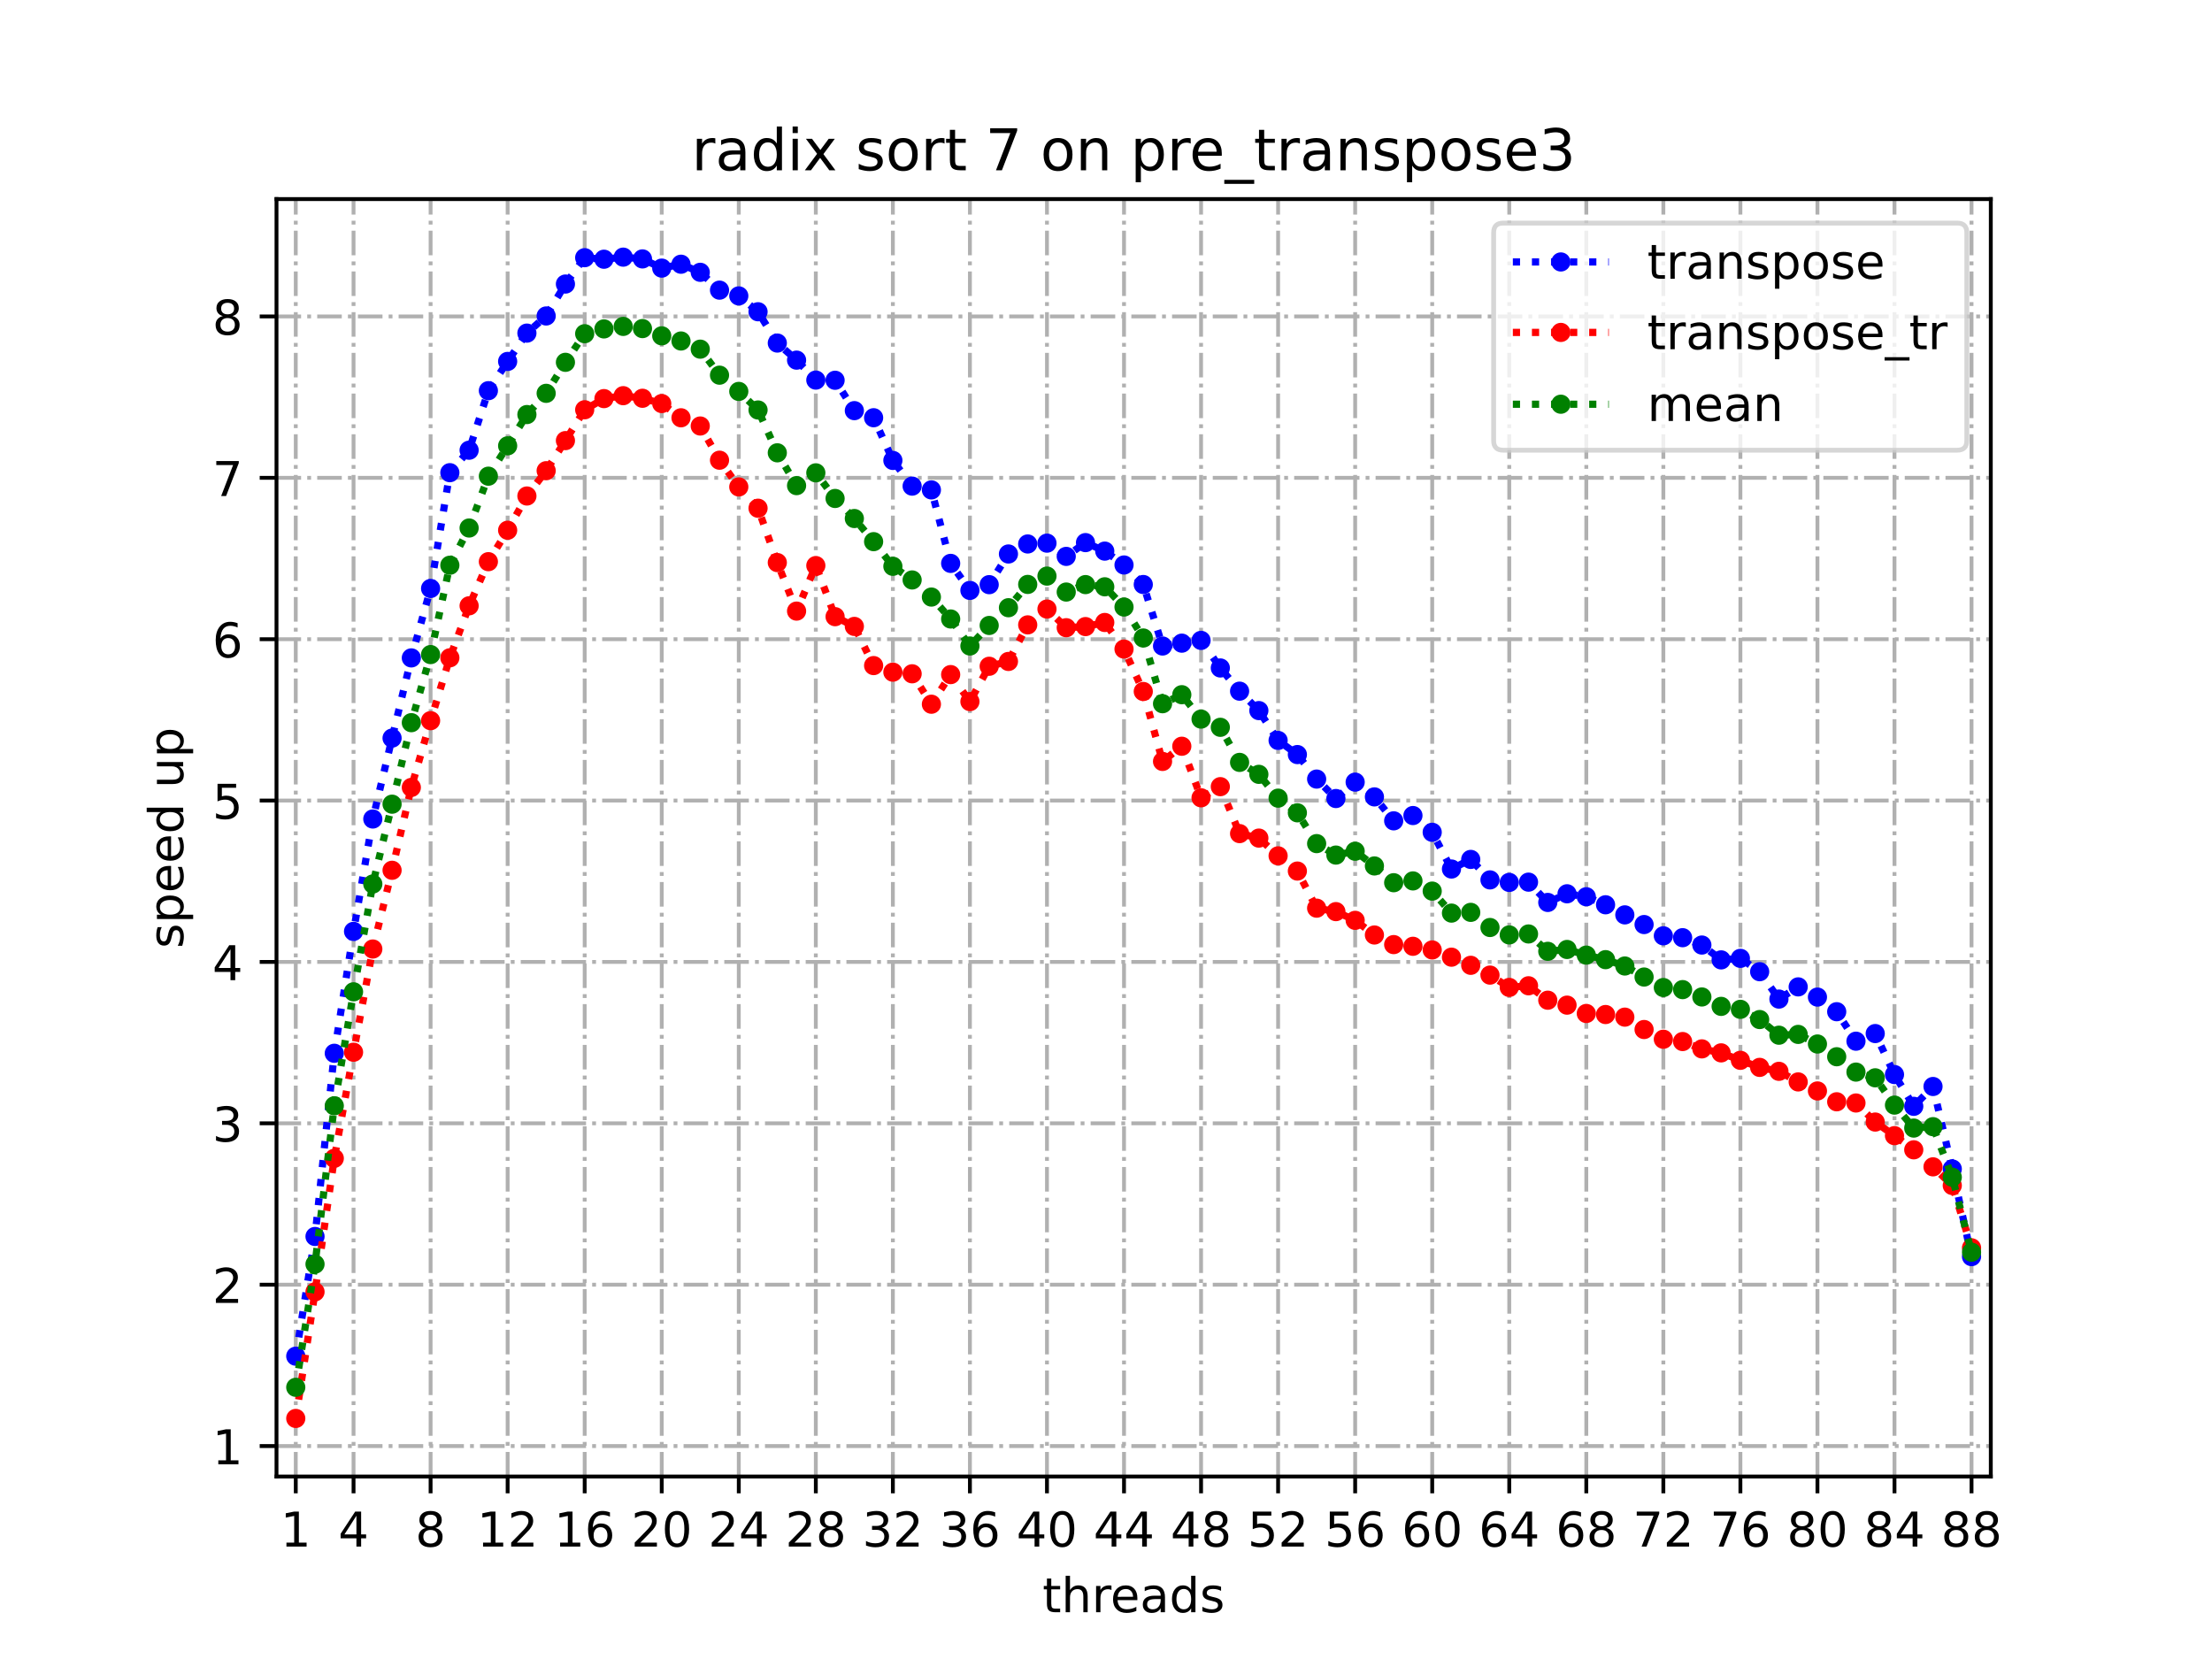 <?xml version="1.0" encoding="utf-8" standalone="no"?>
<!DOCTYPE svg PUBLIC "-//W3C//DTD SVG 1.1//EN"
  "http://www.w3.org/Graphics/SVG/1.1/DTD/svg11.dtd">
<!-- Created with matplotlib (https://matplotlib.org/) -->
<svg height="345.6pt" version="1.1" viewBox="0 0 460.8 345.6" width="460.8pt" xmlns="http://www.w3.org/2000/svg" xmlns:xlink="http://www.w3.org/1999/xlink">
 <defs>
  <style type="text/css">
*{stroke-linecap:butt;stroke-linejoin:round;}
  </style>
 </defs>
 <g id="figure_1">
  <g id="patch_1">
   <path d="M 0 345.6 
L 460.8 345.6 
L 460.8 0 
L 0 0 
z
" style="fill:#ffffff;"/>
  </g>
  <g id="axes_1">
   <g id="patch_2">
    <path d="M 57.6 307.584 
L 414.72 307.584 
L 414.72 41.472 
L 57.6 41.472 
z
" style="fill:#ffffff;"/>
   </g>
   <g id="matplotlib.axis_1">
    <g id="xtick_1">
     <g id="line2d_1">
      <path clip-path="url(#p51a30df228)" d="M 61.613 307.584 
L 61.613 41.472 
" style="fill:none;stroke:#b0b0b0;stroke-dasharray:5.12,1.28,0.8,1.28;stroke-dashoffset:0;stroke-width:0.8;"/>
     </g>
     <g id="line2d_2">
      <defs>
       <path d="M 0 0 
L 0 3.5 
" id="ma6761f4ef9" style="stroke:#000000;stroke-width:0.8;"/>
      </defs>
      <g>
       <use style="stroke:#000000;stroke-width:0.8;" x="61.613" xlink:href="#ma6761f4ef9" y="307.584"/>
      </g>
     </g>
     <g id="text_1">
      <!-- 1 -->
      <defs>
       <path d="M 12.406 8.297 
L 28.516 8.297 
L 28.516 63.922 
L 10.984 60.406 
L 10.984 69.391 
L 28.422 72.906 
L 38.281 72.906 
L 38.281 8.297 
L 54.391 8.297 
L 54.391 0 
L 12.406 0 
z
" id="DejaVuSans-49"/>
      </defs>
      <g transform="translate(58.431 322.182)scale(0.1 -0.1)">
       <use xlink:href="#DejaVuSans-49"/>
      </g>
     </g>
    </g>
    <g id="xtick_2">
     <g id="line2d_3">
      <path clip-path="url(#p51a30df228)" d="M 73.65 307.584 
L 73.65 41.472 
" style="fill:none;stroke:#b0b0b0;stroke-dasharray:5.12,1.28,0.8,1.28;stroke-dashoffset:0;stroke-width:0.8;"/>
     </g>
     <g id="line2d_4">
      <g>
       <use style="stroke:#000000;stroke-width:0.8;" x="73.65" xlink:href="#ma6761f4ef9" y="307.584"/>
      </g>
     </g>
     <g id="text_2">
      <!-- 4 -->
      <defs>
       <path d="M 37.797 64.312 
L 12.891 25.391 
L 37.797 25.391 
z
M 35.203 72.906 
L 47.609 72.906 
L 47.609 25.391 
L 58.016 25.391 
L 58.016 17.188 
L 47.609 17.188 
L 47.609 0 
L 37.797 0 
L 37.797 17.188 
L 4.891 17.188 
L 4.891 26.703 
z
" id="DejaVuSans-52"/>
      </defs>
      <g transform="translate(70.469 322.182)scale(0.1 -0.1)">
       <use xlink:href="#DejaVuSans-52"/>
      </g>
     </g>
    </g>
    <g id="xtick_3">
     <g id="line2d_5">
      <path clip-path="url(#p51a30df228)" d="M 89.701 307.584 
L 89.701 41.472 
" style="fill:none;stroke:#b0b0b0;stroke-dasharray:5.12,1.28,0.8,1.28;stroke-dashoffset:0;stroke-width:0.8;"/>
     </g>
     <g id="line2d_6">
      <g>
       <use style="stroke:#000000;stroke-width:0.8;" x="89.701" xlink:href="#ma6761f4ef9" y="307.584"/>
      </g>
     </g>
     <g id="text_3">
      <!-- 8 -->
      <defs>
       <path d="M 31.781 34.625 
Q 24.75 34.625 20.719 30.859 
Q 16.703 27.094 16.703 20.516 
Q 16.703 13.922 20.719 10.156 
Q 24.75 6.391 31.781 6.391 
Q 38.812 6.391 42.859 10.172 
Q 46.922 13.969 46.922 20.516 
Q 46.922 27.094 42.891 30.859 
Q 38.875 34.625 31.781 34.625 
z
M 21.922 38.812 
Q 15.578 40.375 12.031 44.719 
Q 8.5 49.078 8.5 55.328 
Q 8.5 64.062 14.719 69.141 
Q 20.953 74.219 31.781 74.219 
Q 42.672 74.219 48.875 69.141 
Q 55.078 64.062 55.078 55.328 
Q 55.078 49.078 51.531 44.719 
Q 48 40.375 41.703 38.812 
Q 48.828 37.156 52.797 32.312 
Q 56.781 27.484 56.781 20.516 
Q 56.781 9.906 50.312 4.234 
Q 43.844 -1.422 31.781 -1.422 
Q 19.734 -1.422 13.25 4.234 
Q 6.781 9.906 6.781 20.516 
Q 6.781 27.484 10.781 32.312 
Q 14.797 37.156 21.922 38.812 
z
M 18.312 54.391 
Q 18.312 48.734 21.844 45.562 
Q 25.391 42.391 31.781 42.391 
Q 38.141 42.391 41.719 45.562 
Q 45.312 48.734 45.312 54.391 
Q 45.312 60.062 41.719 63.234 
Q 38.141 66.406 31.781 66.406 
Q 25.391 66.406 21.844 63.234 
Q 18.312 60.062 18.312 54.391 
z
" id="DejaVuSans-56"/>
      </defs>
      <g transform="translate(86.519 322.182)scale(0.1 -0.1)">
       <use xlink:href="#DejaVuSans-56"/>
      </g>
     </g>
    </g>
    <g id="xtick_4">
     <g id="line2d_7">
      <path clip-path="url(#p51a30df228)" d="M 105.751 307.584 
L 105.751 41.472 
" style="fill:none;stroke:#b0b0b0;stroke-dasharray:5.12,1.28,0.8,1.28;stroke-dashoffset:0;stroke-width:0.8;"/>
     </g>
     <g id="line2d_8">
      <g>
       <use style="stroke:#000000;stroke-width:0.8;" x="105.751" xlink:href="#ma6761f4ef9" y="307.584"/>
      </g>
     </g>
     <g id="text_4">
      <!-- 12 -->
      <defs>
       <path d="M 19.188 8.297 
L 53.609 8.297 
L 53.609 0 
L 7.328 0 
L 7.328 8.297 
Q 12.938 14.109 22.625 23.891 
Q 32.328 33.688 34.812 36.531 
Q 39.547 41.844 41.422 45.531 
Q 43.312 49.219 43.312 52.781 
Q 43.312 58.594 39.234 62.25 
Q 35.156 65.922 28.609 65.922 
Q 23.969 65.922 18.812 64.312 
Q 13.672 62.703 7.812 59.422 
L 7.812 69.391 
Q 13.766 71.781 18.938 73 
Q 24.125 74.219 28.422 74.219 
Q 39.75 74.219 46.484 68.547 
Q 53.219 62.891 53.219 53.422 
Q 53.219 48.922 51.531 44.891 
Q 49.859 40.875 45.406 35.406 
Q 44.188 33.984 37.641 27.219 
Q 31.109 20.453 19.188 8.297 
z
" id="DejaVuSans-50"/>
      </defs>
      <g transform="translate(99.389 322.182)scale(0.1 -0.1)">
       <use xlink:href="#DejaVuSans-49"/>
       <use x="63.623" xlink:href="#DejaVuSans-50"/>
      </g>
     </g>
    </g>
    <g id="xtick_5">
     <g id="line2d_9">
      <path clip-path="url(#p51a30df228)" d="M 121.801 307.584 
L 121.801 41.472 
" style="fill:none;stroke:#b0b0b0;stroke-dasharray:5.12,1.28,0.8,1.28;stroke-dashoffset:0;stroke-width:0.8;"/>
     </g>
     <g id="line2d_10">
      <g>
       <use style="stroke:#000000;stroke-width:0.8;" x="121.801" xlink:href="#ma6761f4ef9" y="307.584"/>
      </g>
     </g>
     <g id="text_5">
      <!-- 16 -->
      <defs>
       <path d="M 33.016 40.375 
Q 26.375 40.375 22.484 35.828 
Q 18.609 31.297 18.609 23.391 
Q 18.609 15.531 22.484 10.953 
Q 26.375 6.391 33.016 6.391 
Q 39.656 6.391 43.531 10.953 
Q 47.406 15.531 47.406 23.391 
Q 47.406 31.297 43.531 35.828 
Q 39.656 40.375 33.016 40.375 
z
M 52.594 71.297 
L 52.594 62.312 
Q 48.875 64.062 45.094 64.984 
Q 41.312 65.922 37.594 65.922 
Q 27.828 65.922 22.672 59.328 
Q 17.531 52.734 16.797 39.406 
Q 19.672 43.656 24.016 45.922 
Q 28.375 48.188 33.594 48.188 
Q 44.578 48.188 50.953 41.516 
Q 57.328 34.859 57.328 23.391 
Q 57.328 12.156 50.688 5.359 
Q 44.047 -1.422 33.016 -1.422 
Q 20.359 -1.422 13.672 8.266 
Q 6.984 17.969 6.984 36.375 
Q 6.984 53.656 15.188 63.938 
Q 23.391 74.219 37.203 74.219 
Q 40.922 74.219 44.703 73.484 
Q 48.484 72.75 52.594 71.297 
z
" id="DejaVuSans-54"/>
      </defs>
      <g transform="translate(115.439 322.182)scale(0.1 -0.1)">
       <use xlink:href="#DejaVuSans-49"/>
       <use x="63.623" xlink:href="#DejaVuSans-54"/>
      </g>
     </g>
    </g>
    <g id="xtick_6">
     <g id="line2d_11">
      <path clip-path="url(#p51a30df228)" d="M 137.852 307.584 
L 137.852 41.472 
" style="fill:none;stroke:#b0b0b0;stroke-dasharray:5.12,1.28,0.8,1.28;stroke-dashoffset:0;stroke-width:0.8;"/>
     </g>
     <g id="line2d_12">
      <g>
       <use style="stroke:#000000;stroke-width:0.8;" x="137.852" xlink:href="#ma6761f4ef9" y="307.584"/>
      </g>
     </g>
     <g id="text_6">
      <!-- 20 -->
      <defs>
       <path d="M 31.781 66.406 
Q 24.172 66.406 20.328 58.906 
Q 16.5 51.422 16.5 36.375 
Q 16.5 21.391 20.328 13.891 
Q 24.172 6.391 31.781 6.391 
Q 39.453 6.391 43.281 13.891 
Q 47.125 21.391 47.125 36.375 
Q 47.125 51.422 43.281 58.906 
Q 39.453 66.406 31.781 66.406 
z
M 31.781 74.219 
Q 44.047 74.219 50.516 64.516 
Q 56.984 54.828 56.984 36.375 
Q 56.984 17.969 50.516 8.266 
Q 44.047 -1.422 31.781 -1.422 
Q 19.531 -1.422 13.062 8.266 
Q 6.594 17.969 6.594 36.375 
Q 6.594 54.828 13.062 64.516 
Q 19.531 74.219 31.781 74.219 
z
" id="DejaVuSans-48"/>
      </defs>
      <g transform="translate(131.489 322.182)scale(0.1 -0.1)">
       <use xlink:href="#DejaVuSans-50"/>
       <use x="63.623" xlink:href="#DejaVuSans-48"/>
      </g>
     </g>
    </g>
    <g id="xtick_7">
     <g id="line2d_13">
      <path clip-path="url(#p51a30df228)" d="M 153.902 307.584 
L 153.902 41.472 
" style="fill:none;stroke:#b0b0b0;stroke-dasharray:5.12,1.28,0.8,1.28;stroke-dashoffset:0;stroke-width:0.8;"/>
     </g>
     <g id="line2d_14">
      <g>
       <use style="stroke:#000000;stroke-width:0.8;" x="153.902" xlink:href="#ma6761f4ef9" y="307.584"/>
      </g>
     </g>
     <g id="text_7">
      <!-- 24 -->
      <g transform="translate(147.54 322.182)scale(0.1 -0.1)">
       <use xlink:href="#DejaVuSans-50"/>
       <use x="63.623" xlink:href="#DejaVuSans-52"/>
      </g>
     </g>
    </g>
    <g id="xtick_8">
     <g id="line2d_15">
      <path clip-path="url(#p51a30df228)" d="M 169.952 307.584 
L 169.952 41.472 
" style="fill:none;stroke:#b0b0b0;stroke-dasharray:5.12,1.28,0.8,1.28;stroke-dashoffset:0;stroke-width:0.8;"/>
     </g>
     <g id="line2d_16">
      <g>
       <use style="stroke:#000000;stroke-width:0.8;" x="169.952" xlink:href="#ma6761f4ef9" y="307.584"/>
      </g>
     </g>
     <g id="text_8">
      <!-- 28 -->
      <g transform="translate(163.59 322.182)scale(0.1 -0.1)">
       <use xlink:href="#DejaVuSans-50"/>
       <use x="63.623" xlink:href="#DejaVuSans-56"/>
      </g>
     </g>
    </g>
    <g id="xtick_9">
     <g id="line2d_17">
      <path clip-path="url(#p51a30df228)" d="M 186.003 307.584 
L 186.003 41.472 
" style="fill:none;stroke:#b0b0b0;stroke-dasharray:5.12,1.28,0.8,1.28;stroke-dashoffset:0;stroke-width:0.8;"/>
     </g>
     <g id="line2d_18">
      <g>
       <use style="stroke:#000000;stroke-width:0.8;" x="186.003" xlink:href="#ma6761f4ef9" y="307.584"/>
      </g>
     </g>
     <g id="text_9">
      <!-- 32 -->
      <defs>
       <path d="M 40.578 39.312 
Q 47.656 37.797 51.625 33 
Q 55.609 28.219 55.609 21.188 
Q 55.609 10.406 48.188 4.484 
Q 40.766 -1.422 27.094 -1.422 
Q 22.516 -1.422 17.656 -0.516 
Q 12.797 0.391 7.625 2.203 
L 7.625 11.719 
Q 11.719 9.328 16.594 8.109 
Q 21.484 6.891 26.812 6.891 
Q 36.078 6.891 40.938 10.547 
Q 45.797 14.203 45.797 21.188 
Q 45.797 27.641 41.281 31.266 
Q 36.766 34.906 28.719 34.906 
L 20.219 34.906 
L 20.219 43.016 
L 29.109 43.016 
Q 36.375 43.016 40.234 45.922 
Q 44.094 48.828 44.094 54.297 
Q 44.094 59.906 40.109 62.906 
Q 36.141 65.922 28.719 65.922 
Q 24.656 65.922 20.016 65.031 
Q 15.375 64.156 9.812 62.312 
L 9.812 71.094 
Q 15.438 72.656 20.344 73.438 
Q 25.25 74.219 29.594 74.219 
Q 40.828 74.219 47.359 69.109 
Q 53.906 64.016 53.906 55.328 
Q 53.906 49.266 50.438 45.094 
Q 46.969 40.922 40.578 39.312 
z
" id="DejaVuSans-51"/>
      </defs>
      <g transform="translate(179.64 322.182)scale(0.1 -0.1)">
       <use xlink:href="#DejaVuSans-51"/>
       <use x="63.623" xlink:href="#DejaVuSans-50"/>
      </g>
     </g>
    </g>
    <g id="xtick_10">
     <g id="line2d_19">
      <path clip-path="url(#p51a30df228)" d="M 202.053 307.584 
L 202.053 41.472 
" style="fill:none;stroke:#b0b0b0;stroke-dasharray:5.12,1.28,0.8,1.28;stroke-dashoffset:0;stroke-width:0.8;"/>
     </g>
     <g id="line2d_20">
      <g>
       <use style="stroke:#000000;stroke-width:0.8;" x="202.053" xlink:href="#ma6761f4ef9" y="307.584"/>
      </g>
     </g>
     <g id="text_10">
      <!-- 36 -->
      <g transform="translate(195.691 322.182)scale(0.1 -0.1)">
       <use xlink:href="#DejaVuSans-51"/>
       <use x="63.623" xlink:href="#DejaVuSans-54"/>
      </g>
     </g>
    </g>
    <g id="xtick_11">
     <g id="line2d_21">
      <path clip-path="url(#p51a30df228)" d="M 218.103 307.584 
L 218.103 41.472 
" style="fill:none;stroke:#b0b0b0;stroke-dasharray:5.12,1.28,0.8,1.28;stroke-dashoffset:0;stroke-width:0.8;"/>
     </g>
     <g id="line2d_22">
      <g>
       <use style="stroke:#000000;stroke-width:0.8;" x="218.103" xlink:href="#ma6761f4ef9" y="307.584"/>
      </g>
     </g>
     <g id="text_11">
      <!-- 40 -->
      <g transform="translate(211.741 322.182)scale(0.1 -0.1)">
       <use xlink:href="#DejaVuSans-52"/>
       <use x="63.623" xlink:href="#DejaVuSans-48"/>
      </g>
     </g>
    </g>
    <g id="xtick_12">
     <g id="line2d_23">
      <path clip-path="url(#p51a30df228)" d="M 234.154 307.584 
L 234.154 41.472 
" style="fill:none;stroke:#b0b0b0;stroke-dasharray:5.12,1.28,0.8,1.28;stroke-dashoffset:0;stroke-width:0.8;"/>
     </g>
     <g id="line2d_24">
      <g>
       <use style="stroke:#000000;stroke-width:0.8;" x="234.154" xlink:href="#ma6761f4ef9" y="307.584"/>
      </g>
     </g>
     <g id="text_12">
      <!-- 44 -->
      <g transform="translate(227.791 322.182)scale(0.1 -0.1)">
       <use xlink:href="#DejaVuSans-52"/>
       <use x="63.623" xlink:href="#DejaVuSans-52"/>
      </g>
     </g>
    </g>
    <g id="xtick_13">
     <g id="line2d_25">
      <path clip-path="url(#p51a30df228)" d="M 250.204 307.584 
L 250.204 41.472 
" style="fill:none;stroke:#b0b0b0;stroke-dasharray:5.12,1.28,0.8,1.28;stroke-dashoffset:0;stroke-width:0.8;"/>
     </g>
     <g id="line2d_26">
      <g>
       <use style="stroke:#000000;stroke-width:0.8;" x="250.204" xlink:href="#ma6761f4ef9" y="307.584"/>
      </g>
     </g>
     <g id="text_13">
      <!-- 48 -->
      <g transform="translate(243.842 322.182)scale(0.1 -0.1)">
       <use xlink:href="#DejaVuSans-52"/>
       <use x="63.623" xlink:href="#DejaVuSans-56"/>
      </g>
     </g>
    </g>
    <g id="xtick_14">
     <g id="line2d_27">
      <path clip-path="url(#p51a30df228)" d="M 266.254 307.584 
L 266.254 41.472 
" style="fill:none;stroke:#b0b0b0;stroke-dasharray:5.12,1.28,0.8,1.28;stroke-dashoffset:0;stroke-width:0.8;"/>
     </g>
     <g id="line2d_28">
      <g>
       <use style="stroke:#000000;stroke-width:0.8;" x="266.254" xlink:href="#ma6761f4ef9" y="307.584"/>
      </g>
     </g>
     <g id="text_14">
      <!-- 52 -->
      <defs>
       <path d="M 10.797 72.906 
L 49.516 72.906 
L 49.516 64.594 
L 19.828 64.594 
L 19.828 46.734 
Q 21.969 47.469 24.109 47.828 
Q 26.266 48.188 28.422 48.188 
Q 40.625 48.188 47.75 41.5 
Q 54.891 34.812 54.891 23.391 
Q 54.891 11.625 47.562 5.094 
Q 40.234 -1.422 26.906 -1.422 
Q 22.312 -1.422 17.547 -0.641 
Q 12.797 0.141 7.719 1.703 
L 7.719 11.625 
Q 12.109 9.234 16.797 8.062 
Q 21.484 6.891 26.703 6.891 
Q 35.156 6.891 40.078 11.328 
Q 45.016 15.766 45.016 23.391 
Q 45.016 31 40.078 35.438 
Q 35.156 39.891 26.703 39.891 
Q 22.75 39.891 18.812 39.016 
Q 14.891 38.141 10.797 36.281 
z
" id="DejaVuSans-53"/>
      </defs>
      <g transform="translate(259.892 322.182)scale(0.1 -0.1)">
       <use xlink:href="#DejaVuSans-53"/>
       <use x="63.623" xlink:href="#DejaVuSans-50"/>
      </g>
     </g>
    </g>
    <g id="xtick_15">
     <g id="line2d_29">
      <path clip-path="url(#p51a30df228)" d="M 282.305 307.584 
L 282.305 41.472 
" style="fill:none;stroke:#b0b0b0;stroke-dasharray:5.12,1.28,0.8,1.28;stroke-dashoffset:0;stroke-width:0.8;"/>
     </g>
     <g id="line2d_30">
      <g>
       <use style="stroke:#000000;stroke-width:0.8;" x="282.305" xlink:href="#ma6761f4ef9" y="307.584"/>
      </g>
     </g>
     <g id="text_15">
      <!-- 56 -->
      <g transform="translate(275.942 322.182)scale(0.1 -0.1)">
       <use xlink:href="#DejaVuSans-53"/>
       <use x="63.623" xlink:href="#DejaVuSans-54"/>
      </g>
     </g>
    </g>
    <g id="xtick_16">
     <g id="line2d_31">
      <path clip-path="url(#p51a30df228)" d="M 298.355 307.584 
L 298.355 41.472 
" style="fill:none;stroke:#b0b0b0;stroke-dasharray:5.12,1.28,0.8,1.28;stroke-dashoffset:0;stroke-width:0.8;"/>
     </g>
     <g id="line2d_32">
      <g>
       <use style="stroke:#000000;stroke-width:0.8;" x="298.355" xlink:href="#ma6761f4ef9" y="307.584"/>
      </g>
     </g>
     <g id="text_16">
      <!-- 60 -->
      <g transform="translate(291.993 322.182)scale(0.1 -0.1)">
       <use xlink:href="#DejaVuSans-54"/>
       <use x="63.623" xlink:href="#DejaVuSans-48"/>
      </g>
     </g>
    </g>
    <g id="xtick_17">
     <g id="line2d_33">
      <path clip-path="url(#p51a30df228)" d="M 314.405 307.584 
L 314.405 41.472 
" style="fill:none;stroke:#b0b0b0;stroke-dasharray:5.12,1.28,0.8,1.28;stroke-dashoffset:0;stroke-width:0.8;"/>
     </g>
     <g id="line2d_34">
      <g>
       <use style="stroke:#000000;stroke-width:0.8;" x="314.405" xlink:href="#ma6761f4ef9" y="307.584"/>
      </g>
     </g>
     <g id="text_17">
      <!-- 64 -->
      <g transform="translate(308.043 322.182)scale(0.1 -0.1)">
       <use xlink:href="#DejaVuSans-54"/>
       <use x="63.623" xlink:href="#DejaVuSans-52"/>
      </g>
     </g>
    </g>
    <g id="xtick_18">
     <g id="line2d_35">
      <path clip-path="url(#p51a30df228)" d="M 330.456 307.584 
L 330.456 41.472 
" style="fill:none;stroke:#b0b0b0;stroke-dasharray:5.12,1.28,0.8,1.28;stroke-dashoffset:0;stroke-width:0.8;"/>
     </g>
     <g id="line2d_36">
      <g>
       <use style="stroke:#000000;stroke-width:0.8;" x="330.456" xlink:href="#ma6761f4ef9" y="307.584"/>
      </g>
     </g>
     <g id="text_18">
      <!-- 68 -->
      <g transform="translate(324.093 322.182)scale(0.1 -0.1)">
       <use xlink:href="#DejaVuSans-54"/>
       <use x="63.623" xlink:href="#DejaVuSans-56"/>
      </g>
     </g>
    </g>
    <g id="xtick_19">
     <g id="line2d_37">
      <path clip-path="url(#p51a30df228)" d="M 346.506 307.584 
L 346.506 41.472 
" style="fill:none;stroke:#b0b0b0;stroke-dasharray:5.12,1.28,0.8,1.28;stroke-dashoffset:0;stroke-width:0.8;"/>
     </g>
     <g id="line2d_38">
      <g>
       <use style="stroke:#000000;stroke-width:0.8;" x="346.506" xlink:href="#ma6761f4ef9" y="307.584"/>
      </g>
     </g>
     <g id="text_19">
      <!-- 72 -->
      <defs>
       <path d="M 8.203 72.906 
L 55.078 72.906 
L 55.078 68.703 
L 28.609 0 
L 18.312 0 
L 43.219 64.594 
L 8.203 64.594 
z
" id="DejaVuSans-55"/>
      </defs>
      <g transform="translate(340.144 322.182)scale(0.1 -0.1)">
       <use xlink:href="#DejaVuSans-55"/>
       <use x="63.623" xlink:href="#DejaVuSans-50"/>
      </g>
     </g>
    </g>
    <g id="xtick_20">
     <g id="line2d_39">
      <path clip-path="url(#p51a30df228)" d="M 362.556 307.584 
L 362.556 41.472 
" style="fill:none;stroke:#b0b0b0;stroke-dasharray:5.12,1.28,0.8,1.28;stroke-dashoffset:0;stroke-width:0.8;"/>
     </g>
     <g id="line2d_40">
      <g>
       <use style="stroke:#000000;stroke-width:0.8;" x="362.556" xlink:href="#ma6761f4ef9" y="307.584"/>
      </g>
     </g>
     <g id="text_20">
      <!-- 76 -->
      <g transform="translate(356.194 322.182)scale(0.1 -0.1)">
       <use xlink:href="#DejaVuSans-55"/>
       <use x="63.623" xlink:href="#DejaVuSans-54"/>
      </g>
     </g>
    </g>
    <g id="xtick_21">
     <g id="line2d_41">
      <path clip-path="url(#p51a30df228)" d="M 378.607 307.584 
L 378.607 41.472 
" style="fill:none;stroke:#b0b0b0;stroke-dasharray:5.12,1.28,0.8,1.28;stroke-dashoffset:0;stroke-width:0.8;"/>
     </g>
     <g id="line2d_42">
      <g>
       <use style="stroke:#000000;stroke-width:0.8;" x="378.607" xlink:href="#ma6761f4ef9" y="307.584"/>
      </g>
     </g>
     <g id="text_21">
      <!-- 80 -->
      <g transform="translate(372.244 322.182)scale(0.1 -0.1)">
       <use xlink:href="#DejaVuSans-56"/>
       <use x="63.623" xlink:href="#DejaVuSans-48"/>
      </g>
     </g>
    </g>
    <g id="xtick_22">
     <g id="line2d_43">
      <path clip-path="url(#p51a30df228)" d="M 394.657 307.584 
L 394.657 41.472 
" style="fill:none;stroke:#b0b0b0;stroke-dasharray:5.12,1.28,0.8,1.28;stroke-dashoffset:0;stroke-width:0.8;"/>
     </g>
     <g id="line2d_44">
      <g>
       <use style="stroke:#000000;stroke-width:0.8;" x="394.657" xlink:href="#ma6761f4ef9" y="307.584"/>
      </g>
     </g>
     <g id="text_22">
      <!-- 84 -->
      <g transform="translate(388.295 322.182)scale(0.1 -0.1)">
       <use xlink:href="#DejaVuSans-56"/>
       <use x="63.623" xlink:href="#DejaVuSans-52"/>
      </g>
     </g>
    </g>
    <g id="xtick_23">
     <g id="line2d_45">
      <path clip-path="url(#p51a30df228)" d="M 410.707 307.584 
L 410.707 41.472 
" style="fill:none;stroke:#b0b0b0;stroke-dasharray:5.12,1.28,0.8,1.28;stroke-dashoffset:0;stroke-width:0.8;"/>
     </g>
     <g id="line2d_46">
      <g>
       <use style="stroke:#000000;stroke-width:0.8;" x="410.707" xlink:href="#ma6761f4ef9" y="307.584"/>
      </g>
     </g>
     <g id="text_23">
      <!-- 88 -->
      <g transform="translate(404.345 322.182)scale(0.1 -0.1)">
       <use xlink:href="#DejaVuSans-56"/>
       <use x="63.623" xlink:href="#DejaVuSans-56"/>
      </g>
     </g>
    </g>
    <g id="text_24">
     <!-- threads -->
     <defs>
      <path d="M 18.312 70.219 
L 18.312 54.688 
L 36.812 54.688 
L 36.812 47.703 
L 18.312 47.703 
L 18.312 18.016 
Q 18.312 11.328 20.141 9.422 
Q 21.969 7.516 27.594 7.516 
L 36.812 7.516 
L 36.812 0 
L 27.594 0 
Q 17.188 0 13.234 3.875 
Q 9.281 7.766 9.281 18.016 
L 9.281 47.703 
L 2.688 47.703 
L 2.688 54.688 
L 9.281 54.688 
L 9.281 70.219 
z
" id="DejaVuSans-116"/>
      <path d="M 54.891 33.016 
L 54.891 0 
L 45.906 0 
L 45.906 32.719 
Q 45.906 40.484 42.875 44.328 
Q 39.844 48.188 33.797 48.188 
Q 26.516 48.188 22.312 43.547 
Q 18.109 38.922 18.109 30.906 
L 18.109 0 
L 9.078 0 
L 9.078 75.984 
L 18.109 75.984 
L 18.109 46.188 
Q 21.344 51.125 25.703 53.562 
Q 30.078 56 35.797 56 
Q 45.219 56 50.047 50.172 
Q 54.891 44.344 54.891 33.016 
z
" id="DejaVuSans-104"/>
      <path d="M 41.109 46.297 
Q 39.594 47.172 37.812 47.578 
Q 36.031 48 33.891 48 
Q 26.266 48 22.188 43.047 
Q 18.109 38.094 18.109 28.812 
L 18.109 0 
L 9.078 0 
L 9.078 54.688 
L 18.109 54.688 
L 18.109 46.188 
Q 20.953 51.172 25.484 53.578 
Q 30.031 56 36.531 56 
Q 37.453 56 38.578 55.875 
Q 39.703 55.766 41.062 55.516 
z
" id="DejaVuSans-114"/>
      <path d="M 56.203 29.594 
L 56.203 25.203 
L 14.891 25.203 
Q 15.484 15.922 20.484 11.062 
Q 25.484 6.203 34.422 6.203 
Q 39.594 6.203 44.453 7.469 
Q 49.312 8.734 54.109 11.281 
L 54.109 2.781 
Q 49.266 0.734 44.188 -0.344 
Q 39.109 -1.422 33.891 -1.422 
Q 20.797 -1.422 13.156 6.188 
Q 5.516 13.812 5.516 26.812 
Q 5.516 40.234 12.766 48.109 
Q 20.016 56 32.328 56 
Q 43.359 56 49.781 48.891 
Q 56.203 41.797 56.203 29.594 
z
M 47.219 32.234 
Q 47.125 39.594 43.094 43.984 
Q 39.062 48.391 32.422 48.391 
Q 24.906 48.391 20.391 44.141 
Q 15.875 39.891 15.188 32.172 
z
" id="DejaVuSans-101"/>
      <path d="M 34.281 27.484 
Q 23.391 27.484 19.188 25 
Q 14.984 22.516 14.984 16.5 
Q 14.984 11.719 18.141 8.906 
Q 21.297 6.109 26.703 6.109 
Q 34.188 6.109 38.703 11.406 
Q 43.219 16.703 43.219 25.484 
L 43.219 27.484 
z
M 52.203 31.203 
L 52.203 0 
L 43.219 0 
L 43.219 8.297 
Q 40.141 3.328 35.547 0.953 
Q 30.953 -1.422 24.312 -1.422 
Q 15.922 -1.422 10.953 3.297 
Q 6 8.016 6 15.922 
Q 6 25.141 12.172 29.828 
Q 18.359 34.516 30.609 34.516 
L 43.219 34.516 
L 43.219 35.406 
Q 43.219 41.609 39.141 45 
Q 35.062 48.391 27.688 48.391 
Q 23 48.391 18.547 47.266 
Q 14.109 46.141 10.016 43.891 
L 10.016 52.203 
Q 14.938 54.109 19.578 55.047 
Q 24.219 56 28.609 56 
Q 40.484 56 46.344 49.844 
Q 52.203 43.703 52.203 31.203 
z
" id="DejaVuSans-97"/>
      <path d="M 45.406 46.391 
L 45.406 75.984 
L 54.391 75.984 
L 54.391 0 
L 45.406 0 
L 45.406 8.203 
Q 42.578 3.328 38.25 0.953 
Q 33.938 -1.422 27.875 -1.422 
Q 17.969 -1.422 11.734 6.484 
Q 5.516 14.406 5.516 27.297 
Q 5.516 40.188 11.734 48.094 
Q 17.969 56 27.875 56 
Q 33.938 56 38.25 53.625 
Q 42.578 51.266 45.406 46.391 
z
M 14.797 27.297 
Q 14.797 17.391 18.875 11.75 
Q 22.953 6.109 30.078 6.109 
Q 37.203 6.109 41.297 11.75 
Q 45.406 17.391 45.406 27.297 
Q 45.406 37.203 41.297 42.844 
Q 37.203 48.484 30.078 48.484 
Q 22.953 48.484 18.875 42.844 
Q 14.797 37.203 14.797 27.297 
z
" id="DejaVuSans-100"/>
      <path d="M 44.281 53.078 
L 44.281 44.578 
Q 40.484 46.531 36.375 47.5 
Q 32.281 48.484 27.875 48.484 
Q 21.188 48.484 17.844 46.438 
Q 14.5 44.391 14.5 40.281 
Q 14.5 37.156 16.891 35.375 
Q 19.281 33.594 26.516 31.984 
L 29.594 31.297 
Q 39.156 29.25 43.188 25.516 
Q 47.219 21.781 47.219 15.094 
Q 47.219 7.469 41.188 3.016 
Q 35.156 -1.422 24.609 -1.422 
Q 20.219 -1.422 15.453 -0.562 
Q 10.688 0.297 5.422 2 
L 5.422 11.281 
Q 10.406 8.688 15.234 7.391 
Q 20.062 6.109 24.812 6.109 
Q 31.156 6.109 34.562 8.281 
Q 37.984 10.453 37.984 14.406 
Q 37.984 18.062 35.516 20.016 
Q 33.062 21.969 24.703 23.781 
L 21.578 24.516 
Q 13.234 26.266 9.516 29.906 
Q 5.812 33.547 5.812 39.891 
Q 5.812 47.609 11.281 51.797 
Q 16.75 56 26.812 56 
Q 31.781 56 36.172 55.266 
Q 40.578 54.547 44.281 53.078 
z
" id="DejaVuSans-115"/>
     </defs>
     <g transform="translate(217.169 335.861)scale(0.1 -0.1)">
      <use xlink:href="#DejaVuSans-116"/>
      <use x="39.209" xlink:href="#DejaVuSans-104"/>
      <use x="102.588" xlink:href="#DejaVuSans-114"/>
      <use x="141.451" xlink:href="#DejaVuSans-101"/>
      <use x="202.975" xlink:href="#DejaVuSans-97"/>
      <use x="264.254" xlink:href="#DejaVuSans-100"/>
      <use x="327.73" xlink:href="#DejaVuSans-115"/>
     </g>
    </g>
   </g>
   <g id="matplotlib.axis_2">
    <g id="ytick_1">
     <g id="line2d_47">
      <path clip-path="url(#p51a30df228)" d="M 57.6 301.241 
L 414.72 301.241 
" style="fill:none;stroke:#b0b0b0;stroke-dasharray:5.12,1.28,0.8,1.28;stroke-dashoffset:0;stroke-width:0.8;"/>
     </g>
     <g id="line2d_48">
      <defs>
       <path d="M 0 0 
L -3.5 0 
" id="m4f1bc1bbc0" style="stroke:#000000;stroke-width:0.8;"/>
      </defs>
      <g>
       <use style="stroke:#000000;stroke-width:0.8;" x="57.6" xlink:href="#m4f1bc1bbc0" y="301.241"/>
      </g>
     </g>
     <g id="text_25">
      <!-- 1 -->
      <g transform="translate(44.237 305.04)scale(0.1 -0.1)">
       <use xlink:href="#DejaVuSans-49"/>
      </g>
     </g>
    </g>
    <g id="ytick_2">
     <g id="line2d_49">
      <path clip-path="url(#p51a30df228)" d="M 57.6 267.623 
L 414.72 267.623 
" style="fill:none;stroke:#b0b0b0;stroke-dasharray:5.12,1.28,0.8,1.28;stroke-dashoffset:0;stroke-width:0.8;"/>
     </g>
     <g id="line2d_50">
      <g>
       <use style="stroke:#000000;stroke-width:0.8;" x="57.6" xlink:href="#m4f1bc1bbc0" y="267.623"/>
      </g>
     </g>
     <g id="text_26">
      <!-- 2 -->
      <g transform="translate(44.237 271.423)scale(0.1 -0.1)">
       <use xlink:href="#DejaVuSans-50"/>
      </g>
     </g>
    </g>
    <g id="ytick_3">
     <g id="line2d_51">
      <path clip-path="url(#p51a30df228)" d="M 57.6 234.006 
L 414.72 234.006 
" style="fill:none;stroke:#b0b0b0;stroke-dasharray:5.12,1.28,0.8,1.28;stroke-dashoffset:0;stroke-width:0.8;"/>
     </g>
     <g id="line2d_52">
      <g>
       <use style="stroke:#000000;stroke-width:0.8;" x="57.6" xlink:href="#m4f1bc1bbc0" y="234.006"/>
      </g>
     </g>
     <g id="text_27">
      <!-- 3 -->
      <g transform="translate(44.237 237.805)scale(0.1 -0.1)">
       <use xlink:href="#DejaVuSans-51"/>
      </g>
     </g>
    </g>
    <g id="ytick_4">
     <g id="line2d_53">
      <path clip-path="url(#p51a30df228)" d="M 57.6 200.389 
L 414.72 200.389 
" style="fill:none;stroke:#b0b0b0;stroke-dasharray:5.12,1.28,0.8,1.28;stroke-dashoffset:0;stroke-width:0.8;"/>
     </g>
     <g id="line2d_54">
      <g>
       <use style="stroke:#000000;stroke-width:0.8;" x="57.6" xlink:href="#m4f1bc1bbc0" y="200.389"/>
      </g>
     </g>
     <g id="text_28">
      <!-- 4 -->
      <g transform="translate(44.237 204.188)scale(0.1 -0.1)">
       <use xlink:href="#DejaVuSans-52"/>
      </g>
     </g>
    </g>
    <g id="ytick_5">
     <g id="line2d_55">
      <path clip-path="url(#p51a30df228)" d="M 57.6 166.771 
L 414.72 166.771 
" style="fill:none;stroke:#b0b0b0;stroke-dasharray:5.12,1.28,0.8,1.28;stroke-dashoffset:0;stroke-width:0.8;"/>
     </g>
     <g id="line2d_56">
      <g>
       <use style="stroke:#000000;stroke-width:0.8;" x="57.6" xlink:href="#m4f1bc1bbc0" y="166.771"/>
      </g>
     </g>
     <g id="text_29">
      <!-- 5 -->
      <g transform="translate(44.237 170.571)scale(0.1 -0.1)">
       <use xlink:href="#DejaVuSans-53"/>
      </g>
     </g>
    </g>
    <g id="ytick_6">
     <g id="line2d_57">
      <path clip-path="url(#p51a30df228)" d="M 57.6 133.154 
L 414.72 133.154 
" style="fill:none;stroke:#b0b0b0;stroke-dasharray:5.12,1.28,0.8,1.28;stroke-dashoffset:0;stroke-width:0.8;"/>
     </g>
     <g id="line2d_58">
      <g>
       <use style="stroke:#000000;stroke-width:0.8;" x="57.6" xlink:href="#m4f1bc1bbc0" y="133.154"/>
      </g>
     </g>
     <g id="text_30">
      <!-- 6 -->
      <g transform="translate(44.237 136.953)scale(0.1 -0.1)">
       <use xlink:href="#DejaVuSans-54"/>
      </g>
     </g>
    </g>
    <g id="ytick_7">
     <g id="line2d_59">
      <path clip-path="url(#p51a30df228)" d="M 57.6 99.537 
L 414.72 99.537 
" style="fill:none;stroke:#b0b0b0;stroke-dasharray:5.12,1.28,0.8,1.28;stroke-dashoffset:0;stroke-width:0.8;"/>
     </g>
     <g id="line2d_60">
      <g>
       <use style="stroke:#000000;stroke-width:0.8;" x="57.6" xlink:href="#m4f1bc1bbc0" y="99.537"/>
      </g>
     </g>
     <g id="text_31">
      <!-- 7 -->
      <g transform="translate(44.237 103.336)scale(0.1 -0.1)">
       <use xlink:href="#DejaVuSans-55"/>
      </g>
     </g>
    </g>
    <g id="ytick_8">
     <g id="line2d_61">
      <path clip-path="url(#p51a30df228)" d="M 57.6 65.92 
L 414.72 65.92 
" style="fill:none;stroke:#b0b0b0;stroke-dasharray:5.12,1.28,0.8,1.28;stroke-dashoffset:0;stroke-width:0.8;"/>
     </g>
     <g id="line2d_62">
      <g>
       <use style="stroke:#000000;stroke-width:0.8;" x="57.6" xlink:href="#m4f1bc1bbc0" y="65.92"/>
      </g>
     </g>
     <g id="text_32">
      <!-- 8 -->
      <g transform="translate(44.237 69.719)scale(0.1 -0.1)">
       <use xlink:href="#DejaVuSans-56"/>
      </g>
     </g>
    </g>
    <g id="text_33">
     <!-- speed up -->
     <defs>
      <path d="M 18.109 8.203 
L 18.109 -20.797 
L 9.078 -20.797 
L 9.078 54.688 
L 18.109 54.688 
L 18.109 46.391 
Q 20.953 51.266 25.266 53.625 
Q 29.594 56 35.594 56 
Q 45.562 56 51.781 48.094 
Q 58.016 40.188 58.016 27.297 
Q 58.016 14.406 51.781 6.484 
Q 45.562 -1.422 35.594 -1.422 
Q 29.594 -1.422 25.266 0.953 
Q 20.953 3.328 18.109 8.203 
z
M 48.688 27.297 
Q 48.688 37.203 44.609 42.844 
Q 40.531 48.484 33.406 48.484 
Q 26.266 48.484 22.188 42.844 
Q 18.109 37.203 18.109 27.297 
Q 18.109 17.391 22.188 11.75 
Q 26.266 6.109 33.406 6.109 
Q 40.531 6.109 44.609 11.75 
Q 48.688 17.391 48.688 27.297 
z
" id="DejaVuSans-112"/>
      <path id="DejaVuSans-32"/>
      <path d="M 8.5 21.578 
L 8.5 54.688 
L 17.484 54.688 
L 17.484 21.922 
Q 17.484 14.156 20.5 10.266 
Q 23.531 6.391 29.594 6.391 
Q 36.859 6.391 41.078 11.031 
Q 45.312 15.672 45.312 23.688 
L 45.312 54.688 
L 54.297 54.688 
L 54.297 0 
L 45.312 0 
L 45.312 8.406 
Q 42.047 3.422 37.719 1 
Q 33.406 -1.422 27.688 -1.422 
Q 18.266 -1.422 13.375 4.438 
Q 8.5 10.297 8.5 21.578 
z
M 31.109 56 
z
" id="DejaVuSans-117"/>
     </defs>
     <g transform="translate(38.158 197.566)rotate(-90)scale(0.1 -0.1)">
      <use xlink:href="#DejaVuSans-115"/>
      <use x="52.1" xlink:href="#DejaVuSans-112"/>
      <use x="115.576" xlink:href="#DejaVuSans-101"/>
      <use x="177.1" xlink:href="#DejaVuSans-101"/>
      <use x="238.623" xlink:href="#DejaVuSans-100"/>
      <use x="302.1" xlink:href="#DejaVuSans-32"/>
      <use x="333.887" xlink:href="#DejaVuSans-117"/>
      <use x="397.266" xlink:href="#DejaVuSans-112"/>
     </g>
    </g>
   </g>
   <g id="line2d_63">
    <path clip-path="url(#p51a30df228)" d="M 61.613 282.519 
L 65.625 257.58 
L 69.638 219.417 
L 73.65 194.025 
L 77.663 170.613 
L 81.676 153.76 
L 85.688 137.053 
L 89.701 122.592 
L 93.713 98.468 
L 97.726 93.788 
L 101.738 81.388 
L 105.751 75.291 
L 109.764 69.393 
L 113.776 65.823 
L 117.789 59.171 
L 121.801 53.68 
L 125.814 54.001 
L 129.827 53.568 
L 133.839 53.936 
L 137.852 55.853 
L 141.864 55.042 
L 145.877 56.728 
L 149.889 60.443 
L 153.902 61.643 
L 157.915 64.944 
L 161.927 71.465 
L 165.94 75.023 
L 169.952 79.18 
L 173.965 79.217 
L 177.978 85.545 
L 181.99 87.021 
L 186.003 95.919 
L 190.015 101.268 
L 194.028 102.057 
L 198.04 117.363 
L 202.053 122.992 
L 206.066 121.795 
L 210.078 115.405 
L 214.091 113.319 
L 218.103 113.147 
L 222.116 115.907 
L 226.129 113.035 
L 230.141 114.808 
L 234.154 117.696 
L 238.166 121.766 
L 242.179 134.575 
L 246.191 133.981 
L 250.204 133.405 
L 254.217 139.149 
L 258.229 143.983 
L 262.242 148.029 
L 266.254 154.249 
L 270.267 157.19 
L 274.28 162.296 
L 278.292 166.349 
L 282.305 162.933 
L 286.317 166.009 
L 290.33 170.995 
L 294.342 169.892 
L 298.355 173.383 
L 302.368 181.032 
L 306.38 179.033 
L 310.393 183.299 
L 314.405 183.826 
L 318.418 183.768 
L 322.431 187.995 
L 326.443 186.192 
L 330.456 186.81 
L 334.468 188.482 
L 338.481 190.586 
L 342.493 192.601 
L 346.506 194.948 
L 350.519 195.338 
L 354.531 196.87 
L 358.544 199.962 
L 362.556 199.642 
L 366.569 202.423 
L 370.582 208.127 
L 374.594 205.586 
L 378.607 207.712 
L 382.619 210.758 
L 386.632 216.9 
L 390.644 215.311 
L 394.657 223.852 
L 398.67 230.467 
L 402.682 226.336 
L 406.695 243.517 
L 410.707 261.777 
" style="fill:none;stroke:#0000ff;stroke-dasharray:1.5,2.475;stroke-dashoffset:0;stroke-width:1.5;"/>
    <defs>
     <path d="M 0 1.5 
C 0.398 1.5 0.779 1.342 1.061 1.061 
C 1.342 0.779 1.5 0.398 1.5 0 
C 1.5 -0.398 1.342 -0.779 1.061 -1.061 
C 0.779 -1.342 0.398 -1.5 0 -1.5 
C -0.398 -1.5 -0.779 -1.342 -1.061 -1.061 
C -1.342 -0.779 -1.5 -0.398 -1.5 0 
C -1.5 0.398 -1.342 0.779 -1.061 1.061 
C -0.779 1.342 -0.398 1.5 0 1.5 
z
" id="mc6a64590bf" style="stroke:#0000ff;"/>
    </defs>
    <g clip-path="url(#p51a30df228)">
     <use style="fill:#0000ff;stroke:#0000ff;" x="61.613" xlink:href="#mc6a64590bf" y="282.519"/>
     <use style="fill:#0000ff;stroke:#0000ff;" x="65.625" xlink:href="#mc6a64590bf" y="257.58"/>
     <use style="fill:#0000ff;stroke:#0000ff;" x="69.638" xlink:href="#mc6a64590bf" y="219.417"/>
     <use style="fill:#0000ff;stroke:#0000ff;" x="73.65" xlink:href="#mc6a64590bf" y="194.025"/>
     <use style="fill:#0000ff;stroke:#0000ff;" x="77.663" xlink:href="#mc6a64590bf" y="170.613"/>
     <use style="fill:#0000ff;stroke:#0000ff;" x="81.676" xlink:href="#mc6a64590bf" y="153.76"/>
     <use style="fill:#0000ff;stroke:#0000ff;" x="85.688" xlink:href="#mc6a64590bf" y="137.053"/>
     <use style="fill:#0000ff;stroke:#0000ff;" x="89.701" xlink:href="#mc6a64590bf" y="122.592"/>
     <use style="fill:#0000ff;stroke:#0000ff;" x="93.713" xlink:href="#mc6a64590bf" y="98.468"/>
     <use style="fill:#0000ff;stroke:#0000ff;" x="97.726" xlink:href="#mc6a64590bf" y="93.788"/>
     <use style="fill:#0000ff;stroke:#0000ff;" x="101.738" xlink:href="#mc6a64590bf" y="81.388"/>
     <use style="fill:#0000ff;stroke:#0000ff;" x="105.751" xlink:href="#mc6a64590bf" y="75.291"/>
     <use style="fill:#0000ff;stroke:#0000ff;" x="109.764" xlink:href="#mc6a64590bf" y="69.393"/>
     <use style="fill:#0000ff;stroke:#0000ff;" x="113.776" xlink:href="#mc6a64590bf" y="65.823"/>
     <use style="fill:#0000ff;stroke:#0000ff;" x="117.789" xlink:href="#mc6a64590bf" y="59.171"/>
     <use style="fill:#0000ff;stroke:#0000ff;" x="121.801" xlink:href="#mc6a64590bf" y="53.68"/>
     <use style="fill:#0000ff;stroke:#0000ff;" x="125.814" xlink:href="#mc6a64590bf" y="54.001"/>
     <use style="fill:#0000ff;stroke:#0000ff;" x="129.827" xlink:href="#mc6a64590bf" y="53.568"/>
     <use style="fill:#0000ff;stroke:#0000ff;" x="133.839" xlink:href="#mc6a64590bf" y="53.936"/>
     <use style="fill:#0000ff;stroke:#0000ff;" x="137.852" xlink:href="#mc6a64590bf" y="55.853"/>
     <use style="fill:#0000ff;stroke:#0000ff;" x="141.864" xlink:href="#mc6a64590bf" y="55.042"/>
     <use style="fill:#0000ff;stroke:#0000ff;" x="145.877" xlink:href="#mc6a64590bf" y="56.728"/>
     <use style="fill:#0000ff;stroke:#0000ff;" x="149.889" xlink:href="#mc6a64590bf" y="60.443"/>
     <use style="fill:#0000ff;stroke:#0000ff;" x="153.902" xlink:href="#mc6a64590bf" y="61.643"/>
     <use style="fill:#0000ff;stroke:#0000ff;" x="157.915" xlink:href="#mc6a64590bf" y="64.944"/>
     <use style="fill:#0000ff;stroke:#0000ff;" x="161.927" xlink:href="#mc6a64590bf" y="71.465"/>
     <use style="fill:#0000ff;stroke:#0000ff;" x="165.94" xlink:href="#mc6a64590bf" y="75.023"/>
     <use style="fill:#0000ff;stroke:#0000ff;" x="169.952" xlink:href="#mc6a64590bf" y="79.18"/>
     <use style="fill:#0000ff;stroke:#0000ff;" x="173.965" xlink:href="#mc6a64590bf" y="79.217"/>
     <use style="fill:#0000ff;stroke:#0000ff;" x="177.978" xlink:href="#mc6a64590bf" y="85.545"/>
     <use style="fill:#0000ff;stroke:#0000ff;" x="181.99" xlink:href="#mc6a64590bf" y="87.021"/>
     <use style="fill:#0000ff;stroke:#0000ff;" x="186.003" xlink:href="#mc6a64590bf" y="95.919"/>
     <use style="fill:#0000ff;stroke:#0000ff;" x="190.015" xlink:href="#mc6a64590bf" y="101.268"/>
     <use style="fill:#0000ff;stroke:#0000ff;" x="194.028" xlink:href="#mc6a64590bf" y="102.057"/>
     <use style="fill:#0000ff;stroke:#0000ff;" x="198.04" xlink:href="#mc6a64590bf" y="117.363"/>
     <use style="fill:#0000ff;stroke:#0000ff;" x="202.053" xlink:href="#mc6a64590bf" y="122.992"/>
     <use style="fill:#0000ff;stroke:#0000ff;" x="206.066" xlink:href="#mc6a64590bf" y="121.795"/>
     <use style="fill:#0000ff;stroke:#0000ff;" x="210.078" xlink:href="#mc6a64590bf" y="115.405"/>
     <use style="fill:#0000ff;stroke:#0000ff;" x="214.091" xlink:href="#mc6a64590bf" y="113.319"/>
     <use style="fill:#0000ff;stroke:#0000ff;" x="218.103" xlink:href="#mc6a64590bf" y="113.147"/>
     <use style="fill:#0000ff;stroke:#0000ff;" x="222.116" xlink:href="#mc6a64590bf" y="115.907"/>
     <use style="fill:#0000ff;stroke:#0000ff;" x="226.129" xlink:href="#mc6a64590bf" y="113.035"/>
     <use style="fill:#0000ff;stroke:#0000ff;" x="230.141" xlink:href="#mc6a64590bf" y="114.808"/>
     <use style="fill:#0000ff;stroke:#0000ff;" x="234.154" xlink:href="#mc6a64590bf" y="117.696"/>
     <use style="fill:#0000ff;stroke:#0000ff;" x="238.166" xlink:href="#mc6a64590bf" y="121.766"/>
     <use style="fill:#0000ff;stroke:#0000ff;" x="242.179" xlink:href="#mc6a64590bf" y="134.575"/>
     <use style="fill:#0000ff;stroke:#0000ff;" x="246.191" xlink:href="#mc6a64590bf" y="133.981"/>
     <use style="fill:#0000ff;stroke:#0000ff;" x="250.204" xlink:href="#mc6a64590bf" y="133.405"/>
     <use style="fill:#0000ff;stroke:#0000ff;" x="254.217" xlink:href="#mc6a64590bf" y="139.149"/>
     <use style="fill:#0000ff;stroke:#0000ff;" x="258.229" xlink:href="#mc6a64590bf" y="143.983"/>
     <use style="fill:#0000ff;stroke:#0000ff;" x="262.242" xlink:href="#mc6a64590bf" y="148.029"/>
     <use style="fill:#0000ff;stroke:#0000ff;" x="266.254" xlink:href="#mc6a64590bf" y="154.249"/>
     <use style="fill:#0000ff;stroke:#0000ff;" x="270.267" xlink:href="#mc6a64590bf" y="157.19"/>
     <use style="fill:#0000ff;stroke:#0000ff;" x="274.28" xlink:href="#mc6a64590bf" y="162.296"/>
     <use style="fill:#0000ff;stroke:#0000ff;" x="278.292" xlink:href="#mc6a64590bf" y="166.349"/>
     <use style="fill:#0000ff;stroke:#0000ff;" x="282.305" xlink:href="#mc6a64590bf" y="162.933"/>
     <use style="fill:#0000ff;stroke:#0000ff;" x="286.317" xlink:href="#mc6a64590bf" y="166.009"/>
     <use style="fill:#0000ff;stroke:#0000ff;" x="290.33" xlink:href="#mc6a64590bf" y="170.995"/>
     <use style="fill:#0000ff;stroke:#0000ff;" x="294.342" xlink:href="#mc6a64590bf" y="169.892"/>
     <use style="fill:#0000ff;stroke:#0000ff;" x="298.355" xlink:href="#mc6a64590bf" y="173.383"/>
     <use style="fill:#0000ff;stroke:#0000ff;" x="302.368" xlink:href="#mc6a64590bf" y="181.032"/>
     <use style="fill:#0000ff;stroke:#0000ff;" x="306.38" xlink:href="#mc6a64590bf" y="179.033"/>
     <use style="fill:#0000ff;stroke:#0000ff;" x="310.393" xlink:href="#mc6a64590bf" y="183.299"/>
     <use style="fill:#0000ff;stroke:#0000ff;" x="314.405" xlink:href="#mc6a64590bf" y="183.826"/>
     <use style="fill:#0000ff;stroke:#0000ff;" x="318.418" xlink:href="#mc6a64590bf" y="183.768"/>
     <use style="fill:#0000ff;stroke:#0000ff;" x="322.431" xlink:href="#mc6a64590bf" y="187.995"/>
     <use style="fill:#0000ff;stroke:#0000ff;" x="326.443" xlink:href="#mc6a64590bf" y="186.192"/>
     <use style="fill:#0000ff;stroke:#0000ff;" x="330.456" xlink:href="#mc6a64590bf" y="186.81"/>
     <use style="fill:#0000ff;stroke:#0000ff;" x="334.468" xlink:href="#mc6a64590bf" y="188.482"/>
     <use style="fill:#0000ff;stroke:#0000ff;" x="338.481" xlink:href="#mc6a64590bf" y="190.586"/>
     <use style="fill:#0000ff;stroke:#0000ff;" x="342.493" xlink:href="#mc6a64590bf" y="192.601"/>
     <use style="fill:#0000ff;stroke:#0000ff;" x="346.506" xlink:href="#mc6a64590bf" y="194.948"/>
     <use style="fill:#0000ff;stroke:#0000ff;" x="350.519" xlink:href="#mc6a64590bf" y="195.338"/>
     <use style="fill:#0000ff;stroke:#0000ff;" x="354.531" xlink:href="#mc6a64590bf" y="196.87"/>
     <use style="fill:#0000ff;stroke:#0000ff;" x="358.544" xlink:href="#mc6a64590bf" y="199.962"/>
     <use style="fill:#0000ff;stroke:#0000ff;" x="362.556" xlink:href="#mc6a64590bf" y="199.642"/>
     <use style="fill:#0000ff;stroke:#0000ff;" x="366.569" xlink:href="#mc6a64590bf" y="202.423"/>
     <use style="fill:#0000ff;stroke:#0000ff;" x="370.582" xlink:href="#mc6a64590bf" y="208.127"/>
     <use style="fill:#0000ff;stroke:#0000ff;" x="374.594" xlink:href="#mc6a64590bf" y="205.586"/>
     <use style="fill:#0000ff;stroke:#0000ff;" x="378.607" xlink:href="#mc6a64590bf" y="207.712"/>
     <use style="fill:#0000ff;stroke:#0000ff;" x="382.619" xlink:href="#mc6a64590bf" y="210.758"/>
     <use style="fill:#0000ff;stroke:#0000ff;" x="386.632" xlink:href="#mc6a64590bf" y="216.9"/>
     <use style="fill:#0000ff;stroke:#0000ff;" x="390.644" xlink:href="#mc6a64590bf" y="215.311"/>
     <use style="fill:#0000ff;stroke:#0000ff;" x="394.657" xlink:href="#mc6a64590bf" y="223.852"/>
     <use style="fill:#0000ff;stroke:#0000ff;" x="398.67" xlink:href="#mc6a64590bf" y="230.467"/>
     <use style="fill:#0000ff;stroke:#0000ff;" x="402.682" xlink:href="#mc6a64590bf" y="226.336"/>
     <use style="fill:#0000ff;stroke:#0000ff;" x="406.695" xlink:href="#mc6a64590bf" y="243.517"/>
     <use style="fill:#0000ff;stroke:#0000ff;" x="410.707" xlink:href="#mc6a64590bf" y="261.777"/>
    </g>
   </g>
   <g id="line2d_64">
    <path clip-path="url(#p51a30df228)" d="M 61.613 295.488 
L 65.625 269.114 
L 69.638 241.304 
L 73.65 219.199 
L 77.663 197.697 
L 81.676 181.296 
L 85.688 164.038 
L 89.701 150.128 
L 93.713 137.031 
L 97.726 126.201 
L 101.738 117.007 
L 105.751 110.459 
L 109.764 103.326 
L 113.776 98.055 
L 117.789 91.786 
L 121.801 85.36 
L 125.814 83.038 
L 129.827 82.427 
L 133.839 82.968 
L 137.852 84.068 
L 141.864 87.033 
L 145.877 88.745 
L 149.889 95.869 
L 153.902 101.434 
L 157.915 105.873 
L 161.927 117.195 
L 165.94 127.304 
L 169.952 117.823 
L 173.965 128.464 
L 177.978 130.493 
L 181.99 138.654 
L 186.003 140.024 
L 190.015 140.364 
L 194.028 146.702 
L 198.04 140.53 
L 202.053 146.151 
L 206.066 138.796 
L 210.078 137.791 
L 214.091 130.173 
L 218.103 126.876 
L 222.116 130.764 
L 226.129 130.529 
L 230.141 129.674 
L 234.154 135.214 
L 238.166 144.049 
L 242.179 158.62 
L 246.191 155.456 
L 250.204 166.197 
L 254.217 163.875 
L 258.229 173.656 
L 262.242 174.591 
L 266.254 178.291 
L 270.267 181.458 
L 274.28 189.186 
L 278.292 189.907 
L 282.305 191.725 
L 286.317 194.777 
L 290.33 196.777 
L 294.342 197.13 
L 298.355 197.891 
L 302.368 199.399 
L 306.38 201.092 
L 310.393 203.131 
L 314.405 205.699 
L 318.418 205.356 
L 322.431 208.361 
L 326.443 209.389 
L 330.456 211.128 
L 334.468 211.344 
L 338.481 211.888 
L 342.493 214.467 
L 346.506 216.494 
L 350.519 216.973 
L 354.531 218.501 
L 358.544 219.332 
L 362.556 220.884 
L 366.569 222.356 
L 370.582 223.177 
L 374.594 225.385 
L 378.607 227.265 
L 382.619 229.52 
L 386.632 229.774 
L 390.644 233.744 
L 394.657 236.578 
L 398.67 239.528 
L 402.682 243.075 
L 406.695 246.956 
L 410.707 259.95 
" style="fill:none;stroke:#ff0000;stroke-dasharray:1.5,2.475;stroke-dashoffset:0;stroke-width:1.5;"/>
    <defs>
     <path d="M 0 1.5 
C 0.398 1.5 0.779 1.342 1.061 1.061 
C 1.342 0.779 1.5 0.398 1.5 0 
C 1.5 -0.398 1.342 -0.779 1.061 -1.061 
C 0.779 -1.342 0.398 -1.5 0 -1.5 
C -0.398 -1.5 -0.779 -1.342 -1.061 -1.061 
C -1.342 -0.779 -1.5 -0.398 -1.5 0 
C -1.5 0.398 -1.342 0.779 -1.061 1.061 
C -0.779 1.342 -0.398 1.5 0 1.5 
z
" id="m4c010d1a85" style="stroke:#ff0000;"/>
    </defs>
    <g clip-path="url(#p51a30df228)">
     <use style="fill:#ff0000;stroke:#ff0000;" x="61.613" xlink:href="#m4c010d1a85" y="295.488"/>
     <use style="fill:#ff0000;stroke:#ff0000;" x="65.625" xlink:href="#m4c010d1a85" y="269.114"/>
     <use style="fill:#ff0000;stroke:#ff0000;" x="69.638" xlink:href="#m4c010d1a85" y="241.304"/>
     <use style="fill:#ff0000;stroke:#ff0000;" x="73.65" xlink:href="#m4c010d1a85" y="219.199"/>
     <use style="fill:#ff0000;stroke:#ff0000;" x="77.663" xlink:href="#m4c010d1a85" y="197.697"/>
     <use style="fill:#ff0000;stroke:#ff0000;" x="81.676" xlink:href="#m4c010d1a85" y="181.296"/>
     <use style="fill:#ff0000;stroke:#ff0000;" x="85.688" xlink:href="#m4c010d1a85" y="164.038"/>
     <use style="fill:#ff0000;stroke:#ff0000;" x="89.701" xlink:href="#m4c010d1a85" y="150.128"/>
     <use style="fill:#ff0000;stroke:#ff0000;" x="93.713" xlink:href="#m4c010d1a85" y="137.031"/>
     <use style="fill:#ff0000;stroke:#ff0000;" x="97.726" xlink:href="#m4c010d1a85" y="126.201"/>
     <use style="fill:#ff0000;stroke:#ff0000;" x="101.738" xlink:href="#m4c010d1a85" y="117.007"/>
     <use style="fill:#ff0000;stroke:#ff0000;" x="105.751" xlink:href="#m4c010d1a85" y="110.459"/>
     <use style="fill:#ff0000;stroke:#ff0000;" x="109.764" xlink:href="#m4c010d1a85" y="103.326"/>
     <use style="fill:#ff0000;stroke:#ff0000;" x="113.776" xlink:href="#m4c010d1a85" y="98.055"/>
     <use style="fill:#ff0000;stroke:#ff0000;" x="117.789" xlink:href="#m4c010d1a85" y="91.786"/>
     <use style="fill:#ff0000;stroke:#ff0000;" x="121.801" xlink:href="#m4c010d1a85" y="85.36"/>
     <use style="fill:#ff0000;stroke:#ff0000;" x="125.814" xlink:href="#m4c010d1a85" y="83.038"/>
     <use style="fill:#ff0000;stroke:#ff0000;" x="129.827" xlink:href="#m4c010d1a85" y="82.427"/>
     <use style="fill:#ff0000;stroke:#ff0000;" x="133.839" xlink:href="#m4c010d1a85" y="82.968"/>
     <use style="fill:#ff0000;stroke:#ff0000;" x="137.852" xlink:href="#m4c010d1a85" y="84.068"/>
     <use style="fill:#ff0000;stroke:#ff0000;" x="141.864" xlink:href="#m4c010d1a85" y="87.033"/>
     <use style="fill:#ff0000;stroke:#ff0000;" x="145.877" xlink:href="#m4c010d1a85" y="88.745"/>
     <use style="fill:#ff0000;stroke:#ff0000;" x="149.889" xlink:href="#m4c010d1a85" y="95.869"/>
     <use style="fill:#ff0000;stroke:#ff0000;" x="153.902" xlink:href="#m4c010d1a85" y="101.434"/>
     <use style="fill:#ff0000;stroke:#ff0000;" x="157.915" xlink:href="#m4c010d1a85" y="105.873"/>
     <use style="fill:#ff0000;stroke:#ff0000;" x="161.927" xlink:href="#m4c010d1a85" y="117.195"/>
     <use style="fill:#ff0000;stroke:#ff0000;" x="165.94" xlink:href="#m4c010d1a85" y="127.304"/>
     <use style="fill:#ff0000;stroke:#ff0000;" x="169.952" xlink:href="#m4c010d1a85" y="117.823"/>
     <use style="fill:#ff0000;stroke:#ff0000;" x="173.965" xlink:href="#m4c010d1a85" y="128.464"/>
     <use style="fill:#ff0000;stroke:#ff0000;" x="177.978" xlink:href="#m4c010d1a85" y="130.493"/>
     <use style="fill:#ff0000;stroke:#ff0000;" x="181.99" xlink:href="#m4c010d1a85" y="138.654"/>
     <use style="fill:#ff0000;stroke:#ff0000;" x="186.003" xlink:href="#m4c010d1a85" y="140.024"/>
     <use style="fill:#ff0000;stroke:#ff0000;" x="190.015" xlink:href="#m4c010d1a85" y="140.364"/>
     <use style="fill:#ff0000;stroke:#ff0000;" x="194.028" xlink:href="#m4c010d1a85" y="146.702"/>
     <use style="fill:#ff0000;stroke:#ff0000;" x="198.04" xlink:href="#m4c010d1a85" y="140.53"/>
     <use style="fill:#ff0000;stroke:#ff0000;" x="202.053" xlink:href="#m4c010d1a85" y="146.151"/>
     <use style="fill:#ff0000;stroke:#ff0000;" x="206.066" xlink:href="#m4c010d1a85" y="138.796"/>
     <use style="fill:#ff0000;stroke:#ff0000;" x="210.078" xlink:href="#m4c010d1a85" y="137.791"/>
     <use style="fill:#ff0000;stroke:#ff0000;" x="214.091" xlink:href="#m4c010d1a85" y="130.173"/>
     <use style="fill:#ff0000;stroke:#ff0000;" x="218.103" xlink:href="#m4c010d1a85" y="126.876"/>
     <use style="fill:#ff0000;stroke:#ff0000;" x="222.116" xlink:href="#m4c010d1a85" y="130.764"/>
     <use style="fill:#ff0000;stroke:#ff0000;" x="226.129" xlink:href="#m4c010d1a85" y="130.529"/>
     <use style="fill:#ff0000;stroke:#ff0000;" x="230.141" xlink:href="#m4c010d1a85" y="129.674"/>
     <use style="fill:#ff0000;stroke:#ff0000;" x="234.154" xlink:href="#m4c010d1a85" y="135.214"/>
     <use style="fill:#ff0000;stroke:#ff0000;" x="238.166" xlink:href="#m4c010d1a85" y="144.049"/>
     <use style="fill:#ff0000;stroke:#ff0000;" x="242.179" xlink:href="#m4c010d1a85" y="158.62"/>
     <use style="fill:#ff0000;stroke:#ff0000;" x="246.191" xlink:href="#m4c010d1a85" y="155.456"/>
     <use style="fill:#ff0000;stroke:#ff0000;" x="250.204" xlink:href="#m4c010d1a85" y="166.197"/>
     <use style="fill:#ff0000;stroke:#ff0000;" x="254.217" xlink:href="#m4c010d1a85" y="163.875"/>
     <use style="fill:#ff0000;stroke:#ff0000;" x="258.229" xlink:href="#m4c010d1a85" y="173.656"/>
     <use style="fill:#ff0000;stroke:#ff0000;" x="262.242" xlink:href="#m4c010d1a85" y="174.591"/>
     <use style="fill:#ff0000;stroke:#ff0000;" x="266.254" xlink:href="#m4c010d1a85" y="178.291"/>
     <use style="fill:#ff0000;stroke:#ff0000;" x="270.267" xlink:href="#m4c010d1a85" y="181.458"/>
     <use style="fill:#ff0000;stroke:#ff0000;" x="274.28" xlink:href="#m4c010d1a85" y="189.186"/>
     <use style="fill:#ff0000;stroke:#ff0000;" x="278.292" xlink:href="#m4c010d1a85" y="189.907"/>
     <use style="fill:#ff0000;stroke:#ff0000;" x="282.305" xlink:href="#m4c010d1a85" y="191.725"/>
     <use style="fill:#ff0000;stroke:#ff0000;" x="286.317" xlink:href="#m4c010d1a85" y="194.777"/>
     <use style="fill:#ff0000;stroke:#ff0000;" x="290.33" xlink:href="#m4c010d1a85" y="196.777"/>
     <use style="fill:#ff0000;stroke:#ff0000;" x="294.342" xlink:href="#m4c010d1a85" y="197.13"/>
     <use style="fill:#ff0000;stroke:#ff0000;" x="298.355" xlink:href="#m4c010d1a85" y="197.891"/>
     <use style="fill:#ff0000;stroke:#ff0000;" x="302.368" xlink:href="#m4c010d1a85" y="199.399"/>
     <use style="fill:#ff0000;stroke:#ff0000;" x="306.38" xlink:href="#m4c010d1a85" y="201.092"/>
     <use style="fill:#ff0000;stroke:#ff0000;" x="310.393" xlink:href="#m4c010d1a85" y="203.131"/>
     <use style="fill:#ff0000;stroke:#ff0000;" x="314.405" xlink:href="#m4c010d1a85" y="205.699"/>
     <use style="fill:#ff0000;stroke:#ff0000;" x="318.418" xlink:href="#m4c010d1a85" y="205.356"/>
     <use style="fill:#ff0000;stroke:#ff0000;" x="322.431" xlink:href="#m4c010d1a85" y="208.361"/>
     <use style="fill:#ff0000;stroke:#ff0000;" x="326.443" xlink:href="#m4c010d1a85" y="209.389"/>
     <use style="fill:#ff0000;stroke:#ff0000;" x="330.456" xlink:href="#m4c010d1a85" y="211.128"/>
     <use style="fill:#ff0000;stroke:#ff0000;" x="334.468" xlink:href="#m4c010d1a85" y="211.344"/>
     <use style="fill:#ff0000;stroke:#ff0000;" x="338.481" xlink:href="#m4c010d1a85" y="211.888"/>
     <use style="fill:#ff0000;stroke:#ff0000;" x="342.493" xlink:href="#m4c010d1a85" y="214.467"/>
     <use style="fill:#ff0000;stroke:#ff0000;" x="346.506" xlink:href="#m4c010d1a85" y="216.494"/>
     <use style="fill:#ff0000;stroke:#ff0000;" x="350.519" xlink:href="#m4c010d1a85" y="216.973"/>
     <use style="fill:#ff0000;stroke:#ff0000;" x="354.531" xlink:href="#m4c010d1a85" y="218.501"/>
     <use style="fill:#ff0000;stroke:#ff0000;" x="358.544" xlink:href="#m4c010d1a85" y="219.332"/>
     <use style="fill:#ff0000;stroke:#ff0000;" x="362.556" xlink:href="#m4c010d1a85" y="220.884"/>
     <use style="fill:#ff0000;stroke:#ff0000;" x="366.569" xlink:href="#m4c010d1a85" y="222.356"/>
     <use style="fill:#ff0000;stroke:#ff0000;" x="370.582" xlink:href="#m4c010d1a85" y="223.177"/>
     <use style="fill:#ff0000;stroke:#ff0000;" x="374.594" xlink:href="#m4c010d1a85" y="225.385"/>
     <use style="fill:#ff0000;stroke:#ff0000;" x="378.607" xlink:href="#m4c010d1a85" y="227.265"/>
     <use style="fill:#ff0000;stroke:#ff0000;" x="382.619" xlink:href="#m4c010d1a85" y="229.52"/>
     <use style="fill:#ff0000;stroke:#ff0000;" x="386.632" xlink:href="#m4c010d1a85" y="229.774"/>
     <use style="fill:#ff0000;stroke:#ff0000;" x="390.644" xlink:href="#m4c010d1a85" y="233.744"/>
     <use style="fill:#ff0000;stroke:#ff0000;" x="394.657" xlink:href="#m4c010d1a85" y="236.578"/>
     <use style="fill:#ff0000;stroke:#ff0000;" x="398.67" xlink:href="#m4c010d1a85" y="239.528"/>
     <use style="fill:#ff0000;stroke:#ff0000;" x="402.682" xlink:href="#m4c010d1a85" y="243.075"/>
     <use style="fill:#ff0000;stroke:#ff0000;" x="406.695" xlink:href="#m4c010d1a85" y="246.956"/>
     <use style="fill:#ff0000;stroke:#ff0000;" x="410.707" xlink:href="#m4c010d1a85" y="259.95"/>
    </g>
   </g>
   <g id="line2d_65">
    <path clip-path="url(#p51a30df228)" d="M 61.613 289.004 
L 65.625 263.347 
L 69.638 230.361 
L 73.65 206.612 
L 77.663 184.155 
L 81.676 167.528 
L 85.688 150.546 
L 89.701 136.36 
L 93.713 117.749 
L 97.726 109.994 
L 101.738 99.198 
L 105.751 92.875 
L 109.764 86.36 
L 113.776 81.939 
L 117.789 75.478 
L 121.801 69.52 
L 125.814 68.52 
L 129.827 67.997 
L 133.839 68.452 
L 137.852 69.961 
L 141.864 71.037 
L 145.877 72.736 
L 149.889 78.156 
L 153.902 81.539 
L 157.915 85.408 
L 161.927 94.33 
L 165.94 101.163 
L 169.952 98.501 
L 173.965 103.84 
L 177.978 108.019 
L 181.99 112.837 
L 186.003 117.971 
L 190.015 120.816 
L 194.028 124.379 
L 198.04 128.946 
L 202.053 134.571 
L 206.066 130.295 
L 210.078 126.598 
L 214.091 121.746 
L 218.103 120.012 
L 222.116 123.335 
L 226.129 121.782 
L 230.141 122.241 
L 234.154 126.455 
L 238.166 132.907 
L 242.179 146.598 
L 246.191 144.718 
L 250.204 149.801 
L 254.217 151.512 
L 258.229 158.819 
L 262.242 161.31 
L 266.254 166.27 
L 270.267 169.324 
L 274.28 175.741 
L 278.292 178.128 
L 282.305 177.329 
L 286.317 180.393 
L 290.33 183.886 
L 294.342 183.511 
L 298.355 185.637 
L 302.368 190.216 
L 306.38 190.062 
L 310.393 193.215 
L 314.405 194.762 
L 318.418 194.562 
L 322.431 198.178 
L 326.443 197.791 
L 330.456 198.969 
L 334.468 199.913 
L 338.481 201.237 
L 342.493 203.534 
L 346.506 205.721 
L 350.519 206.155 
L 354.531 207.686 
L 358.544 209.647 
L 362.556 210.263 
L 366.569 212.389 
L 370.582 215.652 
L 374.594 215.486 
L 378.607 217.488 
L 382.619 220.139 
L 386.632 223.337 
L 390.644 224.528 
L 394.657 230.215 
L 398.67 234.998 
L 402.682 234.705 
L 406.695 245.237 
L 410.707 260.863 
" style="fill:none;stroke:#008000;stroke-dasharray:1.5,2.475;stroke-dashoffset:0;stroke-width:1.5;"/>
    <defs>
     <path d="M 0 1.5 
C 0.398 1.5 0.779 1.342 1.061 1.061 
C 1.342 0.779 1.5 0.398 1.5 0 
C 1.5 -0.398 1.342 -0.779 1.061 -1.061 
C 0.779 -1.342 0.398 -1.5 0 -1.5 
C -0.398 -1.5 -0.779 -1.342 -1.061 -1.061 
C -1.342 -0.779 -1.5 -0.398 -1.5 0 
C -1.5 0.398 -1.342 0.779 -1.061 1.061 
C -0.779 1.342 -0.398 1.5 0 1.5 
z
" id="m602dacd46c" style="stroke:#008000;"/>
    </defs>
    <g clip-path="url(#p51a30df228)">
     <use style="fill:#008000;stroke:#008000;" x="61.613" xlink:href="#m602dacd46c" y="289.004"/>
     <use style="fill:#008000;stroke:#008000;" x="65.625" xlink:href="#m602dacd46c" y="263.347"/>
     <use style="fill:#008000;stroke:#008000;" x="69.638" xlink:href="#m602dacd46c" y="230.361"/>
     <use style="fill:#008000;stroke:#008000;" x="73.65" xlink:href="#m602dacd46c" y="206.612"/>
     <use style="fill:#008000;stroke:#008000;" x="77.663" xlink:href="#m602dacd46c" y="184.155"/>
     <use style="fill:#008000;stroke:#008000;" x="81.676" xlink:href="#m602dacd46c" y="167.528"/>
     <use style="fill:#008000;stroke:#008000;" x="85.688" xlink:href="#m602dacd46c" y="150.546"/>
     <use style="fill:#008000;stroke:#008000;" x="89.701" xlink:href="#m602dacd46c" y="136.36"/>
     <use style="fill:#008000;stroke:#008000;" x="93.713" xlink:href="#m602dacd46c" y="117.749"/>
     <use style="fill:#008000;stroke:#008000;" x="97.726" xlink:href="#m602dacd46c" y="109.994"/>
     <use style="fill:#008000;stroke:#008000;" x="101.738" xlink:href="#m602dacd46c" y="99.198"/>
     <use style="fill:#008000;stroke:#008000;" x="105.751" xlink:href="#m602dacd46c" y="92.875"/>
     <use style="fill:#008000;stroke:#008000;" x="109.764" xlink:href="#m602dacd46c" y="86.36"/>
     <use style="fill:#008000;stroke:#008000;" x="113.776" xlink:href="#m602dacd46c" y="81.939"/>
     <use style="fill:#008000;stroke:#008000;" x="117.789" xlink:href="#m602dacd46c" y="75.478"/>
     <use style="fill:#008000;stroke:#008000;" x="121.801" xlink:href="#m602dacd46c" y="69.52"/>
     <use style="fill:#008000;stroke:#008000;" x="125.814" xlink:href="#m602dacd46c" y="68.52"/>
     <use style="fill:#008000;stroke:#008000;" x="129.827" xlink:href="#m602dacd46c" y="67.997"/>
     <use style="fill:#008000;stroke:#008000;" x="133.839" xlink:href="#m602dacd46c" y="68.452"/>
     <use style="fill:#008000;stroke:#008000;" x="137.852" xlink:href="#m602dacd46c" y="69.961"/>
     <use style="fill:#008000;stroke:#008000;" x="141.864" xlink:href="#m602dacd46c" y="71.037"/>
     <use style="fill:#008000;stroke:#008000;" x="145.877" xlink:href="#m602dacd46c" y="72.736"/>
     <use style="fill:#008000;stroke:#008000;" x="149.889" xlink:href="#m602dacd46c" y="78.156"/>
     <use style="fill:#008000;stroke:#008000;" x="153.902" xlink:href="#m602dacd46c" y="81.539"/>
     <use style="fill:#008000;stroke:#008000;" x="157.915" xlink:href="#m602dacd46c" y="85.408"/>
     <use style="fill:#008000;stroke:#008000;" x="161.927" xlink:href="#m602dacd46c" y="94.33"/>
     <use style="fill:#008000;stroke:#008000;" x="165.94" xlink:href="#m602dacd46c" y="101.163"/>
     <use style="fill:#008000;stroke:#008000;" x="169.952" xlink:href="#m602dacd46c" y="98.501"/>
     <use style="fill:#008000;stroke:#008000;" x="173.965" xlink:href="#m602dacd46c" y="103.84"/>
     <use style="fill:#008000;stroke:#008000;" x="177.978" xlink:href="#m602dacd46c" y="108.019"/>
     <use style="fill:#008000;stroke:#008000;" x="181.99" xlink:href="#m602dacd46c" y="112.837"/>
     <use style="fill:#008000;stroke:#008000;" x="186.003" xlink:href="#m602dacd46c" y="117.971"/>
     <use style="fill:#008000;stroke:#008000;" x="190.015" xlink:href="#m602dacd46c" y="120.816"/>
     <use style="fill:#008000;stroke:#008000;" x="194.028" xlink:href="#m602dacd46c" y="124.379"/>
     <use style="fill:#008000;stroke:#008000;" x="198.04" xlink:href="#m602dacd46c" y="128.946"/>
     <use style="fill:#008000;stroke:#008000;" x="202.053" xlink:href="#m602dacd46c" y="134.571"/>
     <use style="fill:#008000;stroke:#008000;" x="206.066" xlink:href="#m602dacd46c" y="130.295"/>
     <use style="fill:#008000;stroke:#008000;" x="210.078" xlink:href="#m602dacd46c" y="126.598"/>
     <use style="fill:#008000;stroke:#008000;" x="214.091" xlink:href="#m602dacd46c" y="121.746"/>
     <use style="fill:#008000;stroke:#008000;" x="218.103" xlink:href="#m602dacd46c" y="120.012"/>
     <use style="fill:#008000;stroke:#008000;" x="222.116" xlink:href="#m602dacd46c" y="123.335"/>
     <use style="fill:#008000;stroke:#008000;" x="226.129" xlink:href="#m602dacd46c" y="121.782"/>
     <use style="fill:#008000;stroke:#008000;" x="230.141" xlink:href="#m602dacd46c" y="122.241"/>
     <use style="fill:#008000;stroke:#008000;" x="234.154" xlink:href="#m602dacd46c" y="126.455"/>
     <use style="fill:#008000;stroke:#008000;" x="238.166" xlink:href="#m602dacd46c" y="132.907"/>
     <use style="fill:#008000;stroke:#008000;" x="242.179" xlink:href="#m602dacd46c" y="146.598"/>
     <use style="fill:#008000;stroke:#008000;" x="246.191" xlink:href="#m602dacd46c" y="144.718"/>
     <use style="fill:#008000;stroke:#008000;" x="250.204" xlink:href="#m602dacd46c" y="149.801"/>
     <use style="fill:#008000;stroke:#008000;" x="254.217" xlink:href="#m602dacd46c" y="151.512"/>
     <use style="fill:#008000;stroke:#008000;" x="258.229" xlink:href="#m602dacd46c" y="158.819"/>
     <use style="fill:#008000;stroke:#008000;" x="262.242" xlink:href="#m602dacd46c" y="161.31"/>
     <use style="fill:#008000;stroke:#008000;" x="266.254" xlink:href="#m602dacd46c" y="166.27"/>
     <use style="fill:#008000;stroke:#008000;" x="270.267" xlink:href="#m602dacd46c" y="169.324"/>
     <use style="fill:#008000;stroke:#008000;" x="274.28" xlink:href="#m602dacd46c" y="175.741"/>
     <use style="fill:#008000;stroke:#008000;" x="278.292" xlink:href="#m602dacd46c" y="178.128"/>
     <use style="fill:#008000;stroke:#008000;" x="282.305" xlink:href="#m602dacd46c" y="177.329"/>
     <use style="fill:#008000;stroke:#008000;" x="286.317" xlink:href="#m602dacd46c" y="180.393"/>
     <use style="fill:#008000;stroke:#008000;" x="290.33" xlink:href="#m602dacd46c" y="183.886"/>
     <use style="fill:#008000;stroke:#008000;" x="294.342" xlink:href="#m602dacd46c" y="183.511"/>
     <use style="fill:#008000;stroke:#008000;" x="298.355" xlink:href="#m602dacd46c" y="185.637"/>
     <use style="fill:#008000;stroke:#008000;" x="302.368" xlink:href="#m602dacd46c" y="190.216"/>
     <use style="fill:#008000;stroke:#008000;" x="306.38" xlink:href="#m602dacd46c" y="190.062"/>
     <use style="fill:#008000;stroke:#008000;" x="310.393" xlink:href="#m602dacd46c" y="193.215"/>
     <use style="fill:#008000;stroke:#008000;" x="314.405" xlink:href="#m602dacd46c" y="194.762"/>
     <use style="fill:#008000;stroke:#008000;" x="318.418" xlink:href="#m602dacd46c" y="194.562"/>
     <use style="fill:#008000;stroke:#008000;" x="322.431" xlink:href="#m602dacd46c" y="198.178"/>
     <use style="fill:#008000;stroke:#008000;" x="326.443" xlink:href="#m602dacd46c" y="197.791"/>
     <use style="fill:#008000;stroke:#008000;" x="330.456" xlink:href="#m602dacd46c" y="198.969"/>
     <use style="fill:#008000;stroke:#008000;" x="334.468" xlink:href="#m602dacd46c" y="199.913"/>
     <use style="fill:#008000;stroke:#008000;" x="338.481" xlink:href="#m602dacd46c" y="201.237"/>
     <use style="fill:#008000;stroke:#008000;" x="342.493" xlink:href="#m602dacd46c" y="203.534"/>
     <use style="fill:#008000;stroke:#008000;" x="346.506" xlink:href="#m602dacd46c" y="205.721"/>
     <use style="fill:#008000;stroke:#008000;" x="350.519" xlink:href="#m602dacd46c" y="206.155"/>
     <use style="fill:#008000;stroke:#008000;" x="354.531" xlink:href="#m602dacd46c" y="207.686"/>
     <use style="fill:#008000;stroke:#008000;" x="358.544" xlink:href="#m602dacd46c" y="209.647"/>
     <use style="fill:#008000;stroke:#008000;" x="362.556" xlink:href="#m602dacd46c" y="210.263"/>
     <use style="fill:#008000;stroke:#008000;" x="366.569" xlink:href="#m602dacd46c" y="212.389"/>
     <use style="fill:#008000;stroke:#008000;" x="370.582" xlink:href="#m602dacd46c" y="215.652"/>
     <use style="fill:#008000;stroke:#008000;" x="374.594" xlink:href="#m602dacd46c" y="215.486"/>
     <use style="fill:#008000;stroke:#008000;" x="378.607" xlink:href="#m602dacd46c" y="217.488"/>
     <use style="fill:#008000;stroke:#008000;" x="382.619" xlink:href="#m602dacd46c" y="220.139"/>
     <use style="fill:#008000;stroke:#008000;" x="386.632" xlink:href="#m602dacd46c" y="223.337"/>
     <use style="fill:#008000;stroke:#008000;" x="390.644" xlink:href="#m602dacd46c" y="224.528"/>
     <use style="fill:#008000;stroke:#008000;" x="394.657" xlink:href="#m602dacd46c" y="230.215"/>
     <use style="fill:#008000;stroke:#008000;" x="398.67" xlink:href="#m602dacd46c" y="234.998"/>
     <use style="fill:#008000;stroke:#008000;" x="402.682" xlink:href="#m602dacd46c" y="234.705"/>
     <use style="fill:#008000;stroke:#008000;" x="406.695" xlink:href="#m602dacd46c" y="245.237"/>
     <use style="fill:#008000;stroke:#008000;" x="410.707" xlink:href="#m602dacd46c" y="260.863"/>
    </g>
   </g>
   <g id="patch_3">
    <path d="M 57.6 307.584 
L 57.6 41.472 
" style="fill:none;stroke:#000000;stroke-linecap:square;stroke-linejoin:miter;stroke-width:0.8;"/>
   </g>
   <g id="patch_4">
    <path d="M 414.72 307.584 
L 414.72 41.472 
" style="fill:none;stroke:#000000;stroke-linecap:square;stroke-linejoin:miter;stroke-width:0.8;"/>
   </g>
   <g id="patch_5">
    <path d="M 57.6 307.584 
L 414.72 307.584 
" style="fill:none;stroke:#000000;stroke-linecap:square;stroke-linejoin:miter;stroke-width:0.8;"/>
   </g>
   <g id="patch_6">
    <path d="M 57.6 41.472 
L 414.72 41.472 
" style="fill:none;stroke:#000000;stroke-linecap:square;stroke-linejoin:miter;stroke-width:0.8;"/>
   </g>
   <g id="text_34">
    <!-- radix sort 7 on pre_transpose3 -->
    <defs>
     <path d="M 9.422 54.688 
L 18.406 54.688 
L 18.406 0 
L 9.422 0 
z
M 9.422 75.984 
L 18.406 75.984 
L 18.406 64.594 
L 9.422 64.594 
z
" id="DejaVuSans-105"/>
     <path d="M 54.891 54.688 
L 35.109 28.078 
L 55.906 0 
L 45.312 0 
L 29.391 21.484 
L 13.484 0 
L 2.875 0 
L 24.125 28.609 
L 4.688 54.688 
L 15.281 54.688 
L 29.781 35.203 
L 44.281 54.688 
z
" id="DejaVuSans-120"/>
     <path d="M 30.609 48.391 
Q 23.391 48.391 19.188 42.75 
Q 14.984 37.109 14.984 27.297 
Q 14.984 17.484 19.156 11.844 
Q 23.344 6.203 30.609 6.203 
Q 37.797 6.203 41.984 11.859 
Q 46.188 17.531 46.188 27.297 
Q 46.188 37.016 41.984 42.703 
Q 37.797 48.391 30.609 48.391 
z
M 30.609 56 
Q 42.328 56 49.016 48.375 
Q 55.719 40.766 55.719 27.297 
Q 55.719 13.875 49.016 6.219 
Q 42.328 -1.422 30.609 -1.422 
Q 18.844 -1.422 12.172 6.219 
Q 5.516 13.875 5.516 27.297 
Q 5.516 40.766 12.172 48.375 
Q 18.844 56 30.609 56 
z
" id="DejaVuSans-111"/>
     <path d="M 54.891 33.016 
L 54.891 0 
L 45.906 0 
L 45.906 32.719 
Q 45.906 40.484 42.875 44.328 
Q 39.844 48.188 33.797 48.188 
Q 26.516 48.188 22.312 43.547 
Q 18.109 38.922 18.109 30.906 
L 18.109 0 
L 9.078 0 
L 9.078 54.688 
L 18.109 54.688 
L 18.109 46.188 
Q 21.344 51.125 25.703 53.562 
Q 30.078 56 35.797 56 
Q 45.219 56 50.047 50.172 
Q 54.891 44.344 54.891 33.016 
z
" id="DejaVuSans-110"/>
     <path d="M 50.984 -16.609 
L 50.984 -23.578 
L -0.984 -23.578 
L -0.984 -16.609 
z
" id="DejaVuSans-95"/>
    </defs>
    <g transform="translate(144.083 35.472)scale(0.12 -0.12)">
     <use xlink:href="#DejaVuSans-114"/>
     <use x="41.113" xlink:href="#DejaVuSans-97"/>
     <use x="102.393" xlink:href="#DejaVuSans-100"/>
     <use x="165.869" xlink:href="#DejaVuSans-105"/>
     <use x="193.652" xlink:href="#DejaVuSans-120"/>
     <use x="252.832" xlink:href="#DejaVuSans-32"/>
     <use x="284.619" xlink:href="#DejaVuSans-115"/>
     <use x="336.719" xlink:href="#DejaVuSans-111"/>
     <use x="397.9" xlink:href="#DejaVuSans-114"/>
     <use x="439.014" xlink:href="#DejaVuSans-116"/>
     <use x="478.223" xlink:href="#DejaVuSans-32"/>
     <use x="510.01" xlink:href="#DejaVuSans-55"/>
     <use x="573.633" xlink:href="#DejaVuSans-32"/>
     <use x="605.42" xlink:href="#DejaVuSans-111"/>
     <use x="666.602" xlink:href="#DejaVuSans-110"/>
     <use x="729.98" xlink:href="#DejaVuSans-32"/>
     <use x="761.768" xlink:href="#DejaVuSans-112"/>
     <use x="825.244" xlink:href="#DejaVuSans-114"/>
     <use x="864.107" xlink:href="#DejaVuSans-101"/>
     <use x="925.631" xlink:href="#DejaVuSans-95"/>
     <use x="975.631" xlink:href="#DejaVuSans-116"/>
     <use x="1014.84" xlink:href="#DejaVuSans-114"/>
     <use x="1055.953" xlink:href="#DejaVuSans-97"/>
     <use x="1117.232" xlink:href="#DejaVuSans-110"/>
     <use x="1180.611" xlink:href="#DejaVuSans-115"/>
     <use x="1232.711" xlink:href="#DejaVuSans-112"/>
     <use x="1296.188" xlink:href="#DejaVuSans-111"/>
     <use x="1357.369" xlink:href="#DejaVuSans-115"/>
     <use x="1409.469" xlink:href="#DejaVuSans-101"/>
     <use x="1470.992" xlink:href="#DejaVuSans-51"/>
    </g>
   </g>
   <g id="legend_1">
    <g id="patch_7">
     <path d="M 313.153 93.784 
L 407.72 93.784 
Q 409.72 93.784 409.72 91.784 
L 409.72 48.472 
Q 409.72 46.472 407.72 46.472 
L 313.153 46.472 
Q 311.153 46.472 311.153 48.472 
L 311.153 91.784 
Q 311.153 93.784 313.153 93.784 
z
" style="fill:#ffffff;opacity:0.8;stroke:#cccccc;stroke-linejoin:miter;"/>
    </g>
    <g id="line2d_66">
     <path d="M 315.153 54.57 
L 335.153 54.57 
" style="fill:none;stroke:#0000ff;stroke-dasharray:1.5,2.475;stroke-dashoffset:0;stroke-width:1.5;"/>
    </g>
    <g id="line2d_67">
     <g>
      <use style="fill:#0000ff;stroke:#0000ff;" x="325.153" xlink:href="#mc6a64590bf" y="54.57"/>
     </g>
    </g>
    <g id="text_35">
     <!-- transpose -->
     <g transform="translate(343.153 58.07)scale(0.1 -0.1)">
      <use xlink:href="#DejaVuSans-116"/>
      <use x="39.209" xlink:href="#DejaVuSans-114"/>
      <use x="80.322" xlink:href="#DejaVuSans-97"/>
      <use x="141.602" xlink:href="#DejaVuSans-110"/>
      <use x="204.98" xlink:href="#DejaVuSans-115"/>
      <use x="257.08" xlink:href="#DejaVuSans-112"/>
      <use x="320.557" xlink:href="#DejaVuSans-111"/>
      <use x="381.738" xlink:href="#DejaVuSans-115"/>
      <use x="433.838" xlink:href="#DejaVuSans-101"/>
     </g>
    </g>
    <g id="line2d_68">
     <path d="M 315.153 69.249 
L 335.153 69.249 
" style="fill:none;stroke:#ff0000;stroke-dasharray:1.5,2.475;stroke-dashoffset:0;stroke-width:1.5;"/>
    </g>
    <g id="line2d_69">
     <g>
      <use style="fill:#ff0000;stroke:#ff0000;" x="325.153" xlink:href="#m4c010d1a85" y="69.249"/>
     </g>
    </g>
    <g id="text_36">
     <!-- transpose_tr -->
     <g transform="translate(343.153 72.749)scale(0.1 -0.1)">
      <use xlink:href="#DejaVuSans-116"/>
      <use x="39.209" xlink:href="#DejaVuSans-114"/>
      <use x="80.322" xlink:href="#DejaVuSans-97"/>
      <use x="141.602" xlink:href="#DejaVuSans-110"/>
      <use x="204.98" xlink:href="#DejaVuSans-115"/>
      <use x="257.08" xlink:href="#DejaVuSans-112"/>
      <use x="320.557" xlink:href="#DejaVuSans-111"/>
      <use x="381.738" xlink:href="#DejaVuSans-115"/>
      <use x="433.838" xlink:href="#DejaVuSans-101"/>
      <use x="495.361" xlink:href="#DejaVuSans-95"/>
      <use x="545.361" xlink:href="#DejaVuSans-116"/>
      <use x="584.57" xlink:href="#DejaVuSans-114"/>
     </g>
    </g>
    <g id="line2d_70">
     <path d="M 315.153 84.205 
L 335.153 84.205 
" style="fill:none;stroke:#008000;stroke-dasharray:1.5,2.475;stroke-dashoffset:0;stroke-width:1.5;"/>
    </g>
    <g id="line2d_71">
     <g>
      <use style="fill:#008000;stroke:#008000;" x="325.153" xlink:href="#m602dacd46c" y="84.205"/>
     </g>
    </g>
    <g id="text_37">
     <!-- mean -->
     <defs>
      <path d="M 52 44.188 
Q 55.375 50.25 60.062 53.125 
Q 64.75 56 71.094 56 
Q 79.641 56 84.281 50.016 
Q 88.922 44.047 88.922 33.016 
L 88.922 0 
L 79.891 0 
L 79.891 32.719 
Q 79.891 40.578 77.094 44.375 
Q 74.312 48.188 68.609 48.188 
Q 61.625 48.188 57.562 43.547 
Q 53.516 38.922 53.516 30.906 
L 53.516 0 
L 44.484 0 
L 44.484 32.719 
Q 44.484 40.625 41.703 44.406 
Q 38.922 48.188 33.109 48.188 
Q 26.219 48.188 22.156 43.531 
Q 18.109 38.875 18.109 30.906 
L 18.109 0 
L 9.078 0 
L 9.078 54.688 
L 18.109 54.688 
L 18.109 46.188 
Q 21.188 51.219 25.484 53.609 
Q 29.781 56 35.688 56 
Q 41.656 56 45.828 52.969 
Q 50 49.953 52 44.188 
z
" id="DejaVuSans-109"/>
     </defs>
     <g transform="translate(343.153 87.705)scale(0.1 -0.1)">
      <use xlink:href="#DejaVuSans-109"/>
      <use x="97.412" xlink:href="#DejaVuSans-101"/>
      <use x="158.936" xlink:href="#DejaVuSans-97"/>
      <use x="220.215" xlink:href="#DejaVuSans-110"/>
     </g>
    </g>
   </g>
  </g>
 </g>
 <defs>
  <clipPath id="p51a30df228">
   <rect height="266.112" width="357.12" x="57.6" y="41.472"/>
  </clipPath>
 </defs>
</svg>
